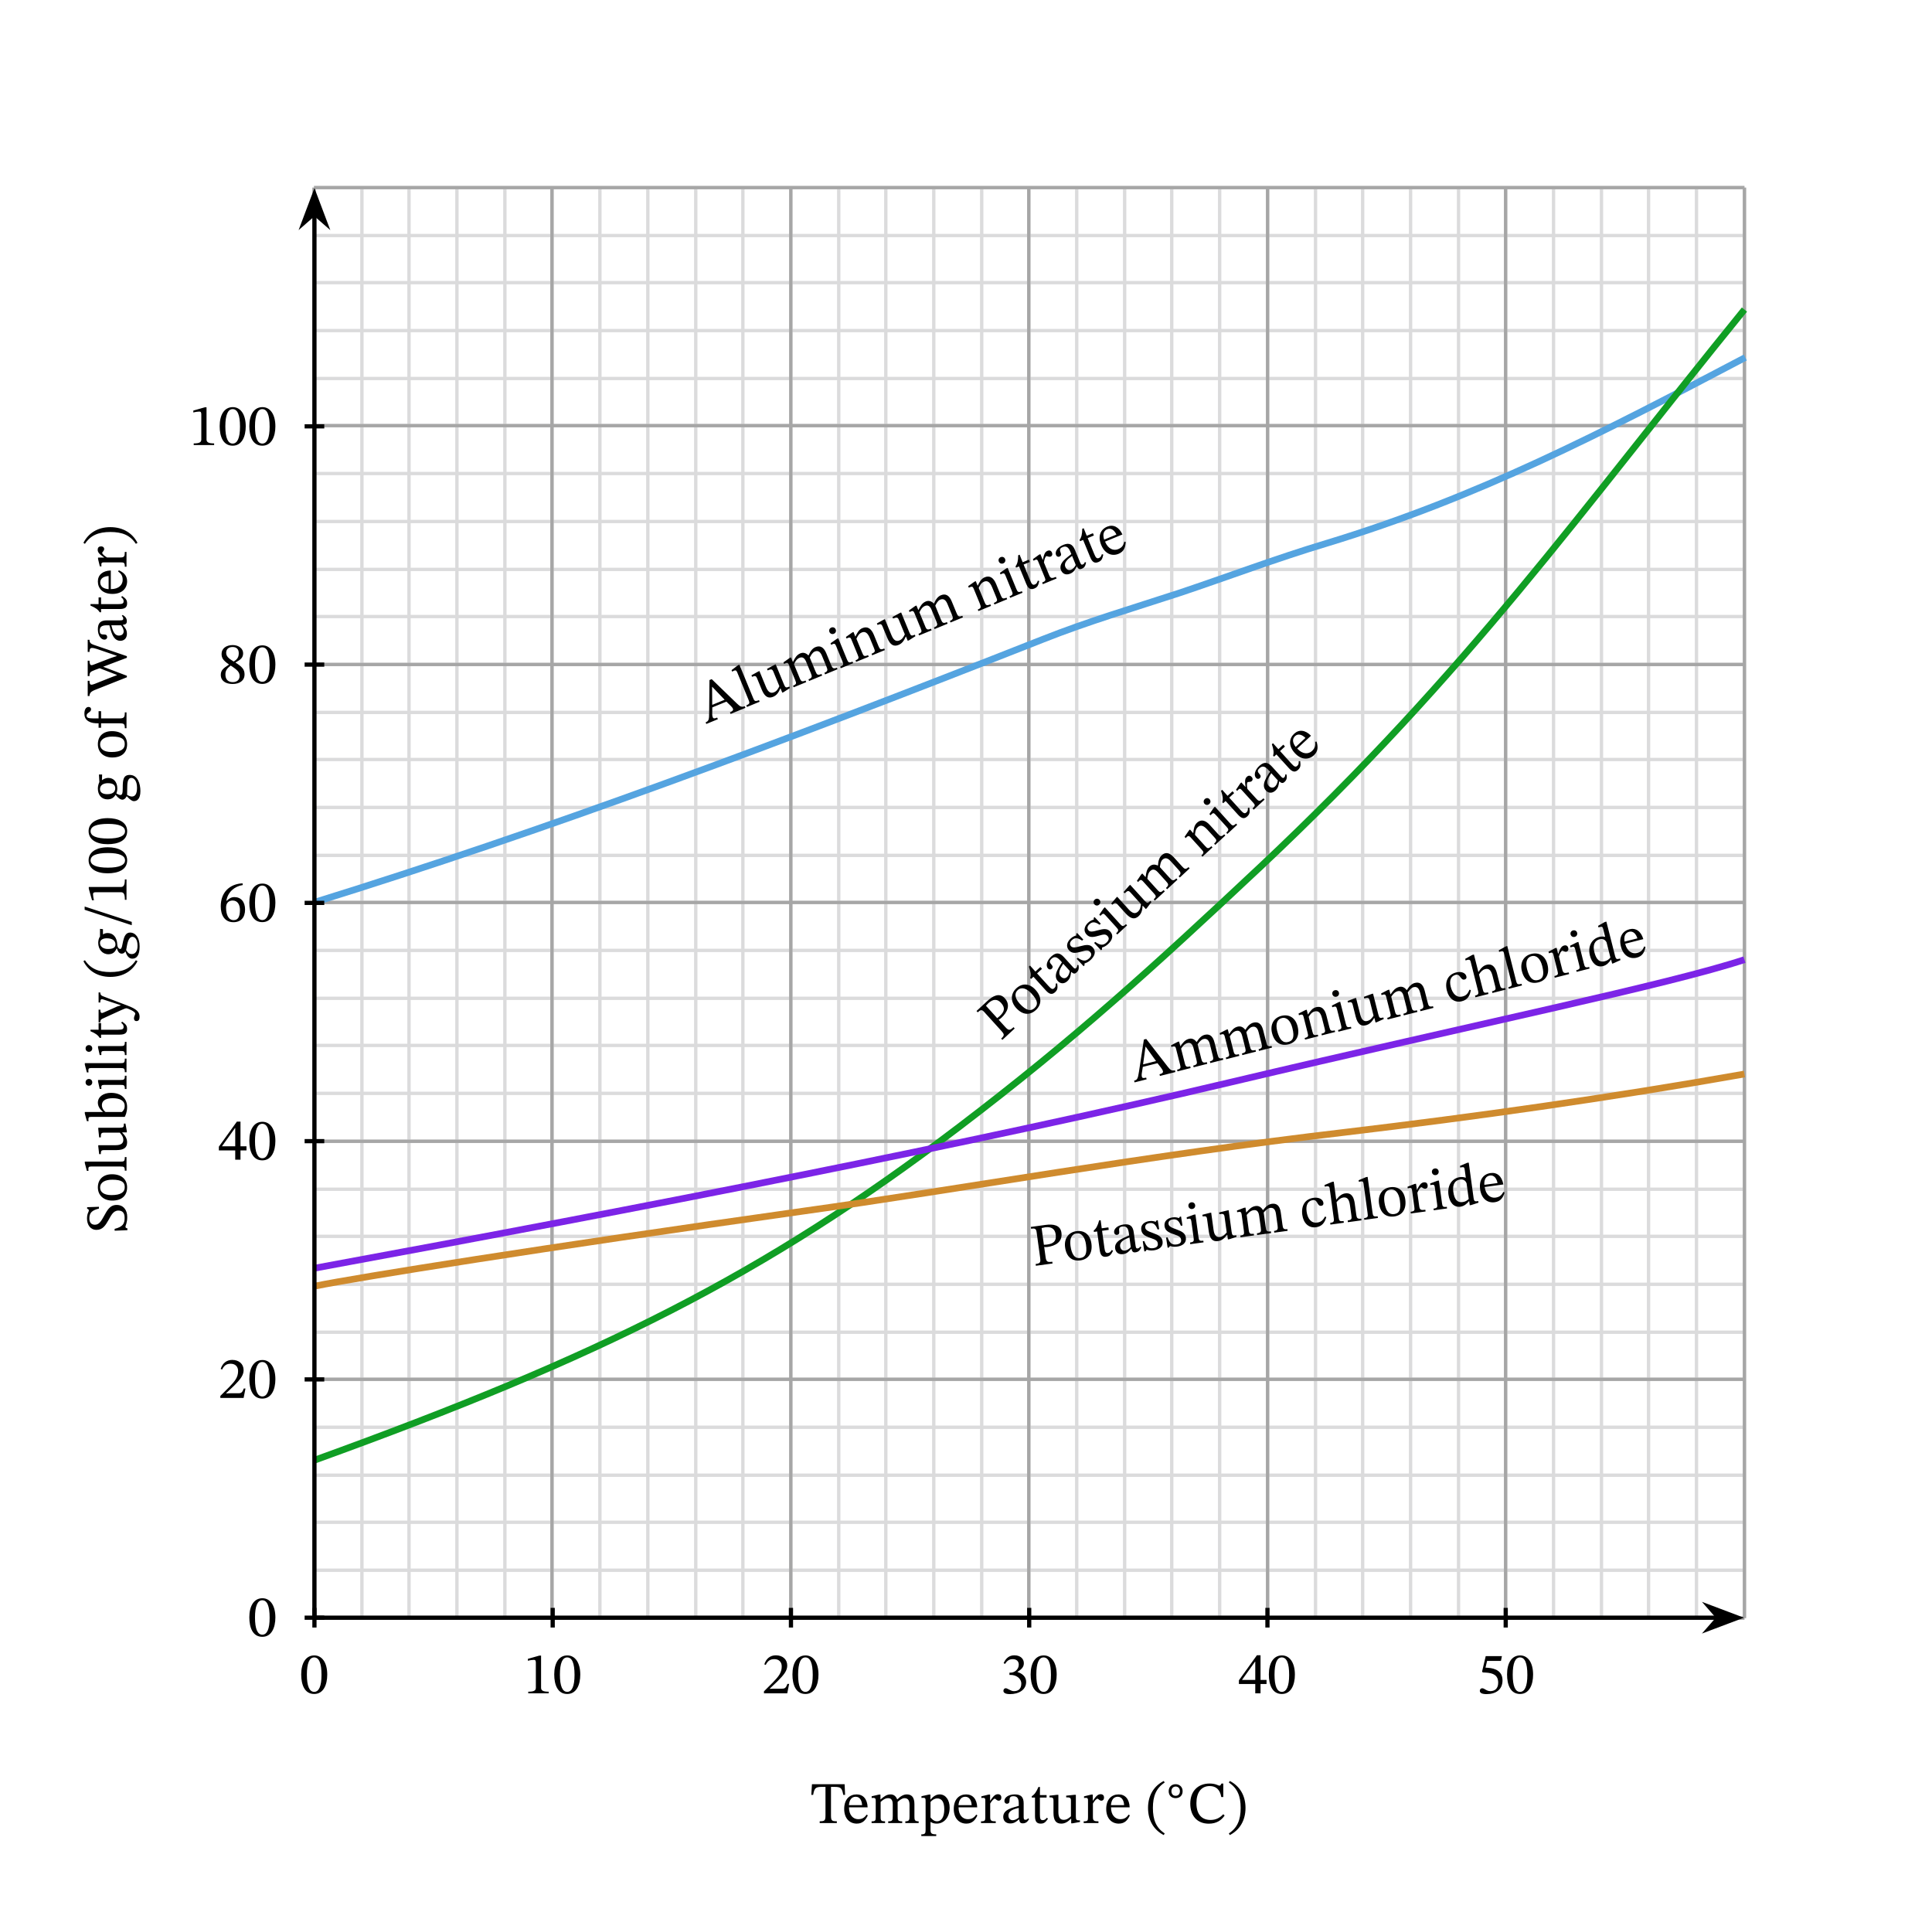 <svg xmlns="http://www.w3.org/2000/svg" width="486.64" height="483.427" class="displayed_equation" viewBox="0 0 364.98 362.57"><path fill="none" stroke="#dbdbdc" stroke-miterlimit="10" stroke-width="6.331" d="M 3295.469 569.02 L 3295.469 3271.325 M 3204.883 569.02 L 3204.883 3271.325 M 3114.336 569.02 L 3114.336 3271.325 M 3025.391 569.02 L 3025.391 3271.325 M 2934.844 569.02 L 2934.844 3271.325 M 2844.297 569.02 L 2844.297 3271.325 M 2755.352 569.02 L 2755.352 3271.325 M 2664.766 569.02 L 2664.766 3271.325 M 2574.219 569.02 L 2574.219 3271.325 M 2485.195 569.02 L 2485.195 3271.325 M 2394.648 569.02 L 2394.648 3271.325 M 2304.102 569.02 L 2304.102 3271.325 M 2213.555 569.02 L 2213.555 3271.325 M 2124.609 569.02 L 2124.609 3271.325 M 2034.062 569.02 L 2034.062 3271.325 M 1943.516 569.02 L 1943.516 3271.325 M 1854.57 569.02 L 1854.57 3271.325 M 1764.023 569.02 L 1764.023 3271.325 M 1673.438 569.02 L 1673.438 3271.325 M 1584.492 569.02 L 1584.492 3271.325 M 1493.945 569.02 L 1493.945 3271.325 M 1403.398 569.02 L 1403.398 3271.325 M 1314.375 569.02 L 1314.375 3271.325 M 1223.828 569.02 L 1223.828 3271.325 M 1133.281 569.02 L 1133.281 3271.325 M 1042.773 569.02 L 1042.773 3271.325 M 953.789 569.02 L 953.789 3271.325 M 863.203 569.02 L 863.203 3271.325 M 772.656 569.02 L 772.656 3271.325 M 683.711 569.02 L 683.711 3271.325 M 593.164 569.02 L 593.164 3271.325 M 593.164 3271.325 L 3295.469 3271.325 M 593.164 3180.778 L 3295.469 3180.778 M 593.164 3091.794 L 3295.469 3091.794 M 593.164 3001.247 L 3295.469 3001.247 M 593.164 2910.7 L 3295.469 2910.7 M 593.164 2821.677 L 3295.469 2821.677 M 593.164 2731.208 L 3295.469 2731.208 M 593.164 2640.622 L 3295.469 2640.622 M 593.164 2550.075 L 3295.469 2550.075 M 593.164 2461.052 L 3295.469 2461.052 M 593.164 2370.505 L 3295.469 2370.505 M 593.164 2279.958 L 3295.469 2279.958 M 593.164 2191.012 L 3295.469 2191.012 M 593.164 2100.466 L 3295.469 2100.466 M 593.164 2009.919 L 3295.469 2009.919 M 593.164 1920.973 L 3295.469 1920.973 M 593.164 1830.427 L 3295.469 1830.427 M 593.164 1739.88 L 3295.469 1739.88 M 593.164 1650.895 L 3295.469 1650.895 M 593.164 1560.348 L 3295.469 1560.348 M 593.164 1469.802 L 3295.469 1469.802 M 593.164 1379.255 L 3295.469 1379.255 M 593.164 1290.231 L 3295.469 1290.231 M 593.164 1199.684 L 3295.469 1199.684 M 593.164 1109.138 L 3295.469 1109.138 M 593.164 1020.192 L 3295.469 1020.192 M 593.164 929.645 L 3295.469 929.645 M 593.164 839.059 L 3295.469 839.059 M 593.164 750.114 L 3295.469 750.114 M 593.164 659.567 L 3295.469 659.567 M 593.164 569.02 L 3295.469 569.02" transform="matrix(.1 0 0 -.1 0 362.57)"/><path fill="none" stroke="#a6a6a6" stroke-miterlimit="10" stroke-width="6.331" d="M 3295.469 569.02 L 3295.469 3271.325 M 2844.297 569.02 L 2844.297 3271.325 M 2394.648 569.02 L 2394.648 3271.325 M 1943.516 569.02 L 1943.516 3271.325 M 1493.945 569.02 L 1493.945 3271.325 M 1042.773 569.02 L 1042.773 3271.325 M 593.164 569.02 L 593.164 3271.325 M 593.164 3271.325 L 3295.469 3271.325 M 593.164 2821.677 L 3295.469 2821.677 M 593.164 2370.505 L 3295.469 2370.505 M 593.164 1920.973 L 3295.469 1920.973 M 593.164 1469.802 L 3295.469 1469.802 M 593.164 1020.192 L 3295.469 1020.192 M 593.164 569.02 L 3295.469 569.02" transform="matrix(.1 0 0 -.1 0 362.57)"/><path fill="none" stroke="#55a4e0" stroke-miterlimit="10" stroke-width="12.662" d="M 593.164 1920.973 C 1028.438 2056.012 1466.914 2219.606 1970.547 2418.239 C 2054.727 2451.598 2140.469 2476.95 2227.891 2505.544 C 2318.438 2535.778 2410.547 2570.739 2505.859 2599.333 C 2793.438 2686.677 3025.391 2807.419 3297.031 2950.387" transform="matrix(.1 0 0 -.1 0 362.57)"/><path fill="none" stroke="#109e24" stroke-miterlimit="10" stroke-width="12.662" d="M 3295.469 3040.934 C 2984.062 2658.083 2777.539 2361.052 2380.391 1987.692 C 2177.031 1797.028 2030.898 1663.552 1811.641 1496.794 C 1441.484 1215.622 1134.883 1063.083 594.766 867.653" transform="matrix(.1 0 0 -.1 0 362.57)"/><path fill="none" stroke="#7c24e7" stroke-miterlimit="10" stroke-width="12.662" d="M 3295.469 1812.927 C 3150.859 1765.309 2793.438 1692.223 2323.203 1581.013 C 1833.906 1465.036 1223.828 1345.895 593.164 1229.88" transform="matrix(.1 0 0 -.1 0 362.57)"/><path fill="none" stroke="#cf8b2e" stroke-miterlimit="10" stroke-width="12.662" d="M 596.328 1196.52 C 674.18 1212.419 1022.148 1268.044 1517.773 1337.927 C 1814.844 1379.255 2162.773 1442.77 2544.023 1487.223 C 2783.945 1515.817 3034.883 1550.817 3295.469 1596.911" transform="matrix(.1 0 0 -.1 0 362.57)"/><path fill="none" stroke="#000" stroke-miterlimit="10" stroke-width="7.97" d="M 594.023 569.88 L 3244.648 569.88" transform="matrix(.1 0 0 -.1 0 362.57)"/><path d="M 328.328 305.582 L 322.859 303.52 L 324.664 305.582 L 322.859 307.645"/><path fill="none" stroke="#000" stroke-miterlimit="10" stroke-width="7.97" d="M3283.281 569.88L3228.594 590.505 3246.641 569.88 3228.594 549.255zM594.023 569.88L594.023 3220.505" transform="matrix(.1 0 0 -.1 0 362.57)"/><path d="M 59.402 36.656 L 57.34 42.125 L 59.402 40.32 L 61.465 42.125"/><path fill="none" stroke="#000" stroke-miterlimit="10" stroke-width="7.97" d="M594.023 3259.137L573.398 3204.45 594.023 3222.497 614.648 3204.45zM594.023 551.325L594.023 588.434" transform="matrix(.1 0 0 -.1 0 362.57)"/><path d="M 61.82 316.336 C 61.82 314.035 60.816 312.707 59.379 312.707 C 57.762 312.707 56.902 314.18 56.902 316.301 C 56.902 318.273 57.559 319.992 59.355 319.992 C 61.109 319.992 61.82 318.242 61.82 316.336 Z M 60.738 316.398 C 60.738 318.543 60.238 319.59 59.355 319.59 C 58.461 319.59 57.973 318.52 57.973 316.355 C 57.973 314.148 58.461 313.086 59.344 313.086 C 60.258 313.086 60.738 314.137 60.738 316.398"/><path fill="none" stroke="#000" stroke-miterlimit="10" stroke-width="7.97" d="M 1044.102 551.325 L 1044.102 588.434" transform="matrix(.1 0 0 -.1 0 362.57)"/><path d="M103.652 319.871L103.652 319.559C102.629 319.559 102.215 319.359 102.215 318.812L102.215 312.742 101.891 312.742 99.727 313.355 99.727 313.723C100.07 313.609 100.641 313.547 100.863 313.547 101.141 313.547 101.23 313.703 101.23 314.09L101.23 318.812C101.23 319.367 100.84 319.559 99.793 319.559L99.793 319.871 103.652 319.871M109.621 316.336C109.621 314.035 108.617 312.707 107.18 312.707 105.562 312.707 104.703 314.18 104.703 316.301 104.703 318.273 105.359 319.992 107.156 319.992 108.906 319.992 109.621 318.242 109.621 316.336zM108.539 316.398C108.539 318.543 108.039 319.59 107.156 319.59 106.262 319.59 105.773 318.52 105.773 316.355 105.773 314.148 106.262 313.086 107.145 313.086 108.059 313.086 108.539 314.137 108.539 316.398"/><path fill="none" stroke="#000" stroke-miterlimit="10" stroke-width="7.97" d="M 1494.219 551.325 L 1494.219 588.434" transform="matrix(.1 0 0 -.1 0 362.57)"/><path d="M149.078 318.086L148.754 318.086C148.496 318.754 148.352 318.988 147.758 318.988L146.211 318.988 145.43 319.023 145.43 318.969 146.902 317.57C148.086 316.379 148.719 315.609 148.719 314.617 148.719 313.445 147.84 312.688 146.578 312.688 145.496 312.688 144.738 313.312 144.391 314.391L144.66 314.504C145.07 313.668 145.562 313.41 146.289 313.41 147.148 313.41 147.68 313.945 147.68 314.781 147.68 315.953 147.121 316.656 146.02 317.797L144.324 319.492 144.324 319.871 148.719 319.871 149.078 318.086M154.621 316.336C154.621 314.035 153.617 312.707 152.18 312.707 150.562 312.707 149.703 314.18 149.703 316.301 149.703 318.273 150.359 319.992 152.156 319.992 153.906 319.992 154.621 318.242 154.621 316.336zM153.539 316.398C153.539 318.543 153.039 319.59 152.156 319.59 151.262 319.59 150.773 318.52 150.773 316.355 150.773 314.148 151.262 313.086 152.145 313.086 153.059 313.086 153.539 314.137 153.539 316.398"/><path fill="none" stroke="#000" stroke-miterlimit="10" stroke-width="7.97" d="M 1944.297 551.325 L 1944.297 588.434" transform="matrix(.1 0 0 -.1 0 362.57)"/><path d="M189.859 314.312C190.238 313.723 190.652 313.41 191.32 313.41 192.012 313.41 192.461 313.789 192.461 314.449 192.461 315.352 191.668 315.965 190.906 315.965L190.695 315.965 190.695 316.391 190.918 316.391C191.992 316.391 192.938 317.047 192.938 318.039 192.938 319.133 192.258 319.457 191.555 319.457 191.289 319.457 191.133 319.414 190.652 319.168 190.262 318.969 190.172 318.91 189.992 318.91 189.703 318.91 189.559 319.168 189.559 319.402 189.559 319.691 189.805 320.016 190.809 320.016 192.438 320.016 193.852 319.234 193.852 317.707 193.852 316.711 193.105 316.121 192.215 315.844L192.215 315.809C192.914 315.363 193.418 314.949 193.418 314.18 193.418 313.332 192.758 312.688 191.621 312.688 190.707 312.688 190.016 313.199 189.602 314.168L189.859 314.312M199.621 316.336C199.621 314.035 198.617 312.707 197.18 312.707 195.562 312.707 194.703 314.18 194.703 316.301 194.703 318.273 195.359 319.992 197.156 319.992 198.906 319.992 199.621 318.242 199.621 316.336zM198.539 316.398C198.539 318.543 198.039 319.59 197.156 319.59 196.262 319.59 195.773 318.52 195.773 316.355 195.773 314.148 196.262 313.086 197.145 313.086 198.059 313.086 198.539 314.137 198.539 316.398"/><path fill="none" stroke="#000" stroke-miterlimit="10" stroke-width="7.97" d="M 2394.375 551.325 L 2394.375 588.434" transform="matrix(.1 0 0 -.1 0 362.57)"/><path d="M239.266 318.109L239.266 317.336 238.129 317.336 238.129 312.676 237.449 312.676 234.047 317.406 234.047 318.109 237.137 318.109 237.137 319.871 238.129 319.871 238.129 318.109zM237.137 317.336L234.66 317.336 234.66 317.293 237.09 313.891 237.137 313.891 237.137 317.336M244.621 316.336C244.621 314.035 243.617 312.707 242.18 312.707 240.562 312.707 239.703 314.18 239.703 316.301 239.703 318.273 240.359 319.992 242.156 319.992 243.906 319.992 244.621 318.242 244.621 316.336zM243.539 316.398C243.539 318.543 243.039 319.59 242.156 319.59 241.262 319.59 240.773 318.52 240.773 316.355 240.773 314.148 241.262 313.086 242.145 313.086 243.059 313.086 243.539 314.137 243.539 316.398"/><path fill="none" stroke="#000" stroke-miterlimit="10" stroke-width="7.97" d="M 2844.492 551.325 L 2844.492 588.434" transform="matrix(.1 0 0 -.1 0 362.57)"/><path d="M283.551 313.746L283.73 312.844 280.672 312.844 279.984 315.754 280.117 315.922C280.273 315.922 280.328 315.922 280.617 315.945 282.156 316.023 283.027 316.477 283.027 317.875 283.027 319.031 282.324 319.457 281.531 319.457 280.82 319.457 280.449 318.91 280.004 318.91 279.727 318.91 279.559 319.133 279.559 319.391 279.559 319.805 279.984 320.016 280.84 320.016 282.617 320.016 283.844 319.145 283.844 317.426 283.844 315.676 282.469 315.152 281.152 315.051L280.629 315.016 280.93 313.746 283.551 313.746M289.621 316.336C289.621 314.035 288.617 312.707 287.18 312.707 285.562 312.707 284.703 314.18 284.703 316.301 284.703 318.273 285.359 319.992 287.156 319.992 288.906 319.992 289.621 318.242 289.621 316.336zM288.539 316.398C288.539 318.543 288.039 319.59 287.156 319.59 286.262 319.59 285.773 318.52 285.773 316.355 285.773 314.148 286.262 313.086 287.145 313.086 288.059 313.086 288.539 314.137 288.539 316.398"/><path fill="none" stroke="#000" stroke-miterlimit="10" stroke-width="7.97" d="M 575.469 569.88 L 612.578 569.88" transform="matrix(.1 0 0 -.1 0 362.57)"/><path d="M 52.023 305.535 C 52.023 303.234 51.016 301.906 49.578 301.906 C 47.961 301.906 47.102 303.383 47.102 305.5 C 47.102 307.477 47.758 309.195 49.555 309.195 C 51.309 309.195 52.023 307.441 52.023 305.535 Z M 50.938 305.602 C 50.938 307.742 50.438 308.789 49.555 308.789 C 48.664 308.789 48.172 307.719 48.172 305.555 C 48.172 303.348 48.664 302.289 49.543 302.289 C 50.461 302.289 50.938 303.336 50.938 305.602"/><path fill="none" stroke="#000" stroke-miterlimit="10" stroke-width="7.97" d="M 575.469 1019.997 L 612.578 1019.997" transform="matrix(.1 0 0 -.1 0 362.57)"/><path d="M46.375 262.285L46.055 262.285C45.797 262.953 45.652 263.188 45.059 263.188L43.508 263.188 42.727 263.223 42.727 263.168 44.203 261.773C45.383 260.578 46.02 259.809 46.02 258.816 46.02 257.645 45.137 256.887 43.879 256.887 42.797 256.887 42.039 257.512 41.691 258.594L41.961 258.703C42.371 257.867 42.863 257.609 43.586 257.609 44.445 257.609 44.98 258.148 44.98 258.98 44.98 260.152 44.422 260.855 43.32 261.996L41.625 263.691 41.625 264.07 46.02 264.07 46.375 262.285M52.023 260.535C52.023 258.234 51.016 256.906 49.578 256.906 47.961 256.906 47.102 258.383 47.102 260.5 47.102 262.477 47.758 264.195 49.555 264.195 51.309 264.195 52.023 262.441 52.023 260.535zM50.938 260.602C50.938 262.742 50.438 263.789 49.555 263.789 48.664 263.789 48.172 262.719 48.172 260.555 48.172 258.348 48.664 257.285 49.543 257.285 50.461 257.285 50.938 258.336 50.938 260.602"/><path fill="none" stroke="#000" stroke-miterlimit="10" stroke-width="7.97" d="M 575.469 1470.075 L 612.578 1470.075" transform="matrix(.1 0 0 -.1 0 362.57)"/><path d="M46.566 217.309L46.566 216.535 45.43 216.535 45.43 211.875 44.75 211.875 41.344 216.605 41.344 217.309 44.438 217.309 44.438 219.07 45.43 219.07 45.43 217.309zM44.438 216.535L41.961 216.535 41.961 216.492 44.391 213.09 44.438 213.09 44.438 216.535M52.023 215.535C52.023 213.234 51.016 211.906 49.578 211.906 47.961 211.906 47.102 213.383 47.102 215.5 47.102 217.477 47.758 219.191 49.555 219.191 51.309 219.191 52.023 217.441 52.023 215.535zM50.938 215.602C50.938 217.742 50.438 218.789 49.555 218.789 48.664 218.789 48.172 217.719 48.172 215.555 48.172 213.348 48.664 212.285 49.543 212.285 50.461 212.285 50.938 213.336 50.938 215.602"/><path fill="none" stroke="#000" stroke-miterlimit="10" stroke-width="7.97" d="M 575.469 1920.153 L 612.578 1920.153" transform="matrix(.1 0 0 -.1 0 362.57)"/><path d="M45.828 166.863C43.43 166.965 41.703 168.516 41.703 171.203 41.703 172.844 42.426 174.203 44.09 174.203 45.496 174.203 46.297 173.324 46.297 171.805 46.297 170.344 45.508 169.461 44.289 169.461 43.711 169.461 43.297 169.707 42.84 170.152L42.762 170.145C43.039 168.516 44.289 167.422 45.852 167.188zM45.328 171.895C45.328 173.312 44.883 173.812 44.133 173.812 43.164 173.812 42.707 172.82 42.707 171.438 42.707 170.469 43.309 170.109 43.957 170.109 44.883 170.109 45.328 170.891 45.328 171.895M52.023 170.535C52.023 168.234 51.016 166.906 49.578 166.906 47.961 166.906 47.102 168.383 47.102 170.5 47.102 172.477 47.758 174.191 49.555 174.191 51.309 174.191 52.023 172.441 52.023 170.535zM50.938 170.602C50.938 172.742 50.438 173.789 49.555 173.789 48.664 173.789 48.172 172.719 48.172 170.555 48.172 168.348 48.664 167.285 49.543 167.285 50.461 167.285 50.938 168.336 50.938 170.602"/><path fill="none" stroke="#000" stroke-miterlimit="10" stroke-width="7.97" d="M 575.469 2370.27 L 612.578 2370.27" transform="matrix(.1 0 0 -.1 0 362.57)"/><path d="M46.199 127.398C46.199 126.504 45.797 125.969 44.492 125.176L44.492 125.145C45.527 124.574 45.93 124.207 45.93 123.391 45.93 122.512 45.082 121.852 43.977 121.852 42.75 121.852 41.859 122.488 41.859 123.504 41.859 124.262 42.102 124.719 43.242 125.512L43.242 125.547C42.203 126.234 41.711 126.594 41.711 127.484 41.711 128.621 42.648 129.203 43.945 129.203 45.273 129.203 46.199 128.566 46.199 127.398zM45.105 123.367C45.105 124.082 44.883 124.52 44.145 124.965 43.152 124.363 42.727 123.961 42.727 123.305 42.727 122.621 43.195 122.219 43.957 122.219 44.672 122.219 45.105 122.633 45.105 123.367zM43.578 125.723C44.926 126.594 45.262 127.008 45.262 127.719 45.262 128.48 44.68 128.855 43.988 128.855 43.141 128.855 42.582 128.402 42.582 127.398 42.582 126.625 42.941 126.234 43.578 125.723M52.023 125.535C52.023 123.234 51.016 121.906 49.578 121.906 47.961 121.906 47.102 123.383 47.102 125.5 47.102 127.477 47.758 129.191 49.555 129.191 51.309 129.191 52.023 127.441 52.023 125.535zM50.938 125.602C50.938 127.742 50.438 128.789 49.555 128.789 48.664 128.789 48.172 127.719 48.172 125.555 48.172 123.348 48.664 122.285 49.543 122.285 50.461 122.285 50.938 123.336 50.938 125.602"/><path fill="none" stroke="#000" stroke-miterlimit="10" stroke-width="7.97" d="M 575.469 2820.348 L 612.578 2820.348" transform="matrix(.1 0 0 -.1 0 362.57)"/><path d="M40.453 84.07L40.453 83.758C39.426 83.758 39.016 83.559 39.016 83.012L39.016 76.941 38.691 76.941 36.523 77.555 36.523 77.922C36.871 77.812 37.441 77.746 37.664 77.746 37.941 77.746 38.031 77.902 38.031 78.289L38.031 83.012C38.031 83.566 37.641 83.758 36.594 83.758L36.594 84.07 40.453 84.07M46.422 80.535C46.422 78.234 45.418 76.906 43.977 76.906 42.359 76.906 41.5 78.383 41.5 80.5 41.5 82.477 42.16 84.191 43.957 84.191 45.707 84.191 46.422 82.441 46.422 80.535zM45.34 80.602C45.34 82.742 44.836 83.789 43.957 83.789 43.062 83.789 42.57 82.719 42.57 80.555 42.57 78.348 43.062 77.285 43.945 77.285 44.859 77.285 45.34 78.336 45.34 80.602M52.023 80.535C52.023 78.234 51.016 76.906 49.578 76.906 47.961 76.906 47.102 78.383 47.102 80.5 47.102 82.477 47.758 84.191 49.555 84.191 51.309 84.191 52.023 82.441 52.023 80.535zM50.938 80.602C50.938 82.742 50.438 83.789 49.555 83.789 48.664 83.789 48.172 82.719 48.172 80.555 48.172 78.348 48.664 77.285 49.543 77.285 50.461 77.285 50.938 78.336 50.938 80.602M159.648 339.047L159.559 337.039 153.391 337.039 153.266 339.047 153.613 339.047C153.848 337.832 154.004 337.543 155.23 337.543L155.945 337.543 155.945 342.91C155.945 343.922 155.789 344.035 154.852 344.035L154.852 344.371 158.09 344.371 158.09 344.035C157.129 344.035 156.984 343.922 156.984 342.91L156.984 337.543 157.688 337.543C158.922 337.543 159.059 337.832 159.305 339.047L159.648 339.047M163.73 342.773C163.371 343.242 163.027 343.645 162.121 343.645 161.23 343.645 160.383 342.941 160.383 341.402L163.906 341.402C163.852 339.84 163.051 338.961 161.832 338.961 160.527 338.961 159.48 339.852 159.48 341.715 159.48 343.512 160.516 344.48 161.855 344.48 163.004 344.48 163.539 343.781 163.941 342.93zM160.371 340.992C160.461 339.953 160.906 339.406 161.664 339.406 162.457 339.406 162.828 340.164 162.859 340.992L160.371 340.992M166.363 340.387C166.688 340.086 167.18 339.672 167.758 339.672 168.273 339.672 168.652 339.918 168.652 340.867L168.652 343.078C168.652 343.859 168.586 344.047 167.793 344.047L167.793 344.371 170.438 344.371 170.438 344.047C169.633 344.047 169.578 343.844 169.578 343.078L169.578 340.367C169.945 340.055 170.402 339.672 170.859 339.672 171.383 339.672 171.82 339.918 171.82 340.934L171.82 343.078C171.82 343.758 171.785 344.047 171.027 344.047L171.027 344.371 173.547 344.371 173.547 344.047C172.777 344.047 172.746 343.781 172.746 343.078L172.746 340.801C172.746 339.449 172.176 338.961 171.305 338.961 170.715 338.961 170.145 339.281 169.531 339.887L169.488 339.887C169.266 339.352 168.887 338.961 168.25 338.961 167.492 338.961 166.977 339.371 166.375 339.898L166.328 339.898 166.328 338.992 166.062 338.992 164.668 339.316 164.668 339.641C164.668 339.641 164.801 339.617 164.969 339.617 165.281 339.617 165.438 339.719 165.438 340.121L165.438 343.242C165.438 343.914 165.359 344.047 164.656 344.047L164.656 344.371 167.199 344.371 167.199 344.047C166.508 344.047 166.363 343.914 166.363 343.289L166.363 340.387M175.766 338.992L175.484 338.992 174.078 339.305 174.078 339.629C174.078 339.629 174.289 339.605 174.438 339.605 174.805 339.605 174.859 339.75 174.859 340.176L174.859 345.699C174.859 346.324 174.746 346.512 174.047 346.512L174.047 346.824 176.867 346.824 176.867 346.5C175.996 346.5 175.785 346.355 175.785 345.633L175.785 344.168 175.828 344.168C176.156 344.391 176.531 344.48 176.957 344.48 178.297 344.48 179.398 343.355 179.398 341.457 179.398 339.996 178.633 338.961 177.527 338.961 176.867 338.961 176.332 339.305 175.797 339.93L175.766 339.93zM175.785 340.398C175.996 340.121 176.477 339.719 177.07 339.719 177.895 339.719 178.387 340.367 178.387 341.77 178.387 343.32 177.793 344.047 177.012 344.047 176.387 344.047 175.996 343.547 175.785 343.312L175.785 340.398M184.43 342.773C184.074 343.242 183.727 343.645 182.824 343.645 181.93 343.645 181.082 342.941 181.082 341.402L184.609 341.402C184.555 339.84 183.75 338.961 182.531 338.961 181.227 338.961 180.18 339.852 180.18 341.715 180.18 343.512 181.219 344.48 182.555 344.48 183.703 344.48 184.242 343.781 184.641 342.93zM181.07 340.992C181.16 339.953 181.609 339.406 182.367 339.406 183.156 339.406 183.527 340.164 183.559 340.992L181.07 340.992M187.043 338.992L186.773 338.992 185.391 339.328 185.391 339.641C185.391 339.641 185.512 339.617 185.734 339.617 186.137 339.617 186.137 339.82 186.137 340.219L186.137 343.289C186.137 343.914 186.059 344.047 185.324 344.047L185.324 344.371 188.113 344.371 188.113 344.047C187.277 344.047 187.062 343.938 187.062 343.234L187.062 340.688C187.332 340.242 187.688 339.773 187.945 339.773 188.078 339.773 188.301 340.152 188.672 340.152 188.914 340.152 189.16 339.977 189.16 339.551 189.16 339.172 188.949 338.926 188.516 338.926 187.977 338.926 187.645 339.316 187.074 340.141L187.043 340.141 187.043 338.992M192.535 343.68C192.602 344.168 192.715 344.426 193.207 344.426 193.773 344.426 194.043 344.191 194.41 343.656L194.242 343.477C194.09 343.645 193.93 343.758 193.719 343.758 193.484 343.758 193.383 343.668 193.383 343.211L193.383 340.68C193.383 339.516 192.926 338.961 191.711 338.961 190.496 338.961 189.746 339.562 189.746 340.188 189.746 340.555 189.992 340.723 190.215 340.723 190.527 340.723 190.707 340.555 190.707 340.211 190.707 339.539 190.82 339.305 191.453 339.305 192.121 339.305 192.457 339.672 192.457 340.645L192.457 341.133C191.496 341.438 189.523 341.727 189.523 343.199 189.523 343.914 189.992 344.449 190.852 344.449 191.566 344.449 191.969 344.137 192.492 343.68zM192.457 343.344C192.078 343.656 191.676 343.836 191.309 343.836 190.828 343.836 190.508 343.488 190.508 342.93 190.508 342.062 191.441 341.758 192.457 341.504L192.457 343.344M197.77 343.367C197.492 343.68 197.344 343.824 196.988 343.824 196.555 343.824 196.453 343.555 196.453 342.766L196.453 339.562 197.715 339.562 197.715 339.094 196.453 339.094 196.465 337.566 196.172 337.566C195.773 338.512 195.438 338.98 194.914 339.305L194.914 339.562 195.527 339.562 195.527 343.078C195.527 344.078 195.852 344.48 196.598 344.48 197.312 344.48 197.547 344.148 197.98 343.547L197.77 343.367M204.023 343.867L203.914 343.867C203.379 343.867 203.242 343.789 203.242 343.133L203.242 339.039 202.977 339.039 201.414 339.203 201.414 339.516C202.129 339.516 202.316 339.574 202.316 340.164L202.316 343.098C201.871 343.488 201.516 343.766 200.945 343.766 200.367 343.766 199.941 343.434 199.941 342.297L199.941 339.039 199.695 339.039 198.258 339.203 198.258 339.516C198.859 339.527 199.016 339.574 199.016 340.176L199.016 342.441C199.016 343.957 199.551 344.48 200.477 344.48 201.191 344.48 201.715 344.148 202.305 343.566L202.363 343.566 202.363 344.426 202.609 344.426 204.023 344.168 204.023 343.867M206.441 338.992L206.172 338.992 204.789 339.328 204.789 339.641C204.789 339.641 204.914 339.617 205.137 339.617 205.539 339.617 205.539 339.82 205.539 340.219L205.539 343.289C205.539 343.914 205.461 344.047 204.723 344.047L204.723 344.371 207.512 344.371 207.512 344.047C206.676 344.047 206.465 343.938 206.465 343.234L206.465 340.688C206.73 340.242 207.09 339.773 207.344 339.773 207.48 339.773 207.703 340.152 208.07 340.152 208.316 340.152 208.562 339.977 208.562 339.551 208.562 339.172 208.352 338.926 207.914 338.926 207.379 338.926 207.043 339.316 206.477 340.141L206.441 340.141 206.441 338.992M213.23 342.773C212.871 343.242 212.527 343.645 211.621 343.645 210.73 343.645 209.883 342.941 209.883 341.402L213.406 341.402C213.352 339.84 212.551 338.961 211.332 338.961 210.027 338.961 208.98 339.852 208.98 341.715 208.98 343.512 210.016 344.48 211.355 344.48 212.504 344.48 213.039 343.781 213.441 342.93zM209.871 340.992C209.961 339.953 210.406 339.406 211.164 339.406 211.957 339.406 212.328 340.164 212.359 340.992L209.871 340.992M216.879 341.516C216.879 343.969 218.051 345.719 219.848 346.645L220.027 346.332C218.398 345.262 217.797 343.758 217.797 341.516 217.797 339.293 218.398 337.797 220.027 336.715L219.848 336.426C218.051 337.34 216.879 339.082 216.879 341.516M223.414 338.359C223.414 337.531 222.809 337.035 222.09 337.035 221.344 337.035 220.781 337.539 220.781 338.359 220.781 339.172 221.32 339.668 222.09 339.668 222.863 339.668 223.414 339.172 223.414 338.359zM222.902 338.359C222.902 338.922 222.551 339.227 222.09 339.227 221.641 339.227 221.297 338.914 221.297 338.359 221.297 337.797 221.656 337.477 222.09 337.477 222.551 337.477 222.902 337.789 222.902 338.359M231.082 342.707C230.457 343.391 229.711 343.789 228.684 343.789 227.109 343.789 226.02 342.832 226.02 340.602 226.02 338.613 226.922 337.387 228.527 337.387 229.68 337.387 230.469 338 230.715 339.461L231.094 339.461 231.094 336.906 230.758 336.906C230.625 337.129 230.559 337.309 230.379 337.309 230.102 337.309 229.688 336.906 228.516 336.906 226.375 336.906 224.859 338.281 224.859 340.711 224.859 342.887 226.062 344.492 228.359 344.492 229.82 344.492 230.746 343.844 231.352 342.941L231.082 342.707M235.293 341.516C235.293 339.082 234.121 337.34 232.324 336.426L232.145 336.715C233.773 337.797 234.379 339.293 234.379 341.516 234.379 343.758 233.773 345.262 232.145 346.332L232.324 346.645C234.121 345.719 235.293 343.969 235.293 341.516M18.691 227.961L16.461 228.039 16.461 228.328C16.695 228.387 16.781 228.496 16.781 228.676 16.781 228.941 16.438 229.188 16.438 230.203 16.445 231.363 17.07 232.324 18.242 232.324 19.414 232.324 19.949 231.422 20.465 230.527 20.988 229.613 21.379 228.676 22.359 228.676 23.207 228.676 23.543 229.199 23.543 230.035 23.555 231.176 23.195 231.742 21.656 232.133L21.656 232.48 24.066 232.379 24.066 232.031C23.844 232.023 23.699 231.891 23.699 231.73 23.699 231.477 24.035 231.039 24.035 229.879 24.035 228.586 23.332 227.613 22.039 227.613 20.711 227.613 20.207 228.719 19.648 229.711 19.172 230.551 18.77 231.352 17.93 231.352 17.238 231.352 16.883 230.918 16.883 230.16 16.871 229.031 17.461 228.609 18.691 228.297L18.691 227.961M18.488 224.293C18.488 225.797 19.582 226.789 21.199 226.789 23.008 226.789 24.012 225.852 24.012 224.293 24.012 222.844 23.031 221.816 21.156 221.816 19.504 221.816 18.488 222.766 18.488 224.293zM18.914 224.336C18.914 223.344 19.84 222.844 21.211 222.844 23.031 222.844 23.566 223.332 23.566 224.246 23.578 225.207 22.828 225.754 21.055 225.754 19.625 225.754 18.914 225.184 18.914 224.336M23.578 218.57C23.578 219.371 23.422 219.43 22.773 219.43L16.023 219.43 16.023 219.707 16.414 221.18 16.715 221.18C16.715 221.18 16.695 221.012 16.695 220.824 16.695 220.543 16.715 220.355 17.172 220.355L22.773 220.355C23.398 220.355 23.578 220.398 23.578 221.137L23.898 221.137 23.898 218.57 23.578 218.57M23.398 212.246L23.398 212.355C23.398 212.891 23.32 213.027 22.66 213.027L18.566 213.027 18.566 213.297 18.734 214.855 19.047 214.855C19.047 214.141 19.102 213.953 19.695 213.953L22.629 213.953C23.02 214.398 23.297 214.758 23.297 215.324 23.297 215.902 22.961 216.328 21.824 216.328L18.566 216.328 18.566 216.574 18.734 218.016 19.047 218.016C19.059 217.41 19.102 217.254 19.703 217.254L21.969 217.254C23.488 217.254 24.012 216.719 24.012 215.793 24.012 215.078 23.676 214.555 23.098 213.965L23.098 213.906 23.957 213.906 23.957 213.66 23.699 212.246 23.398 212.246M16.023 210.051L16.023 210.344 16.414 211.781 16.727 211.781C16.727 211.781 16.703 211.648 16.703 211.469 16.703 211.047 16.793 210.977 17.297 210.977L23.566 210.977C23.711 210.711 24.012 210.062 24.012 209.113 24.012 207.562 22.961 206.438 20.965 206.438 19.516 206.438 18.488 207.195 18.488 208.301 18.488 209.047 18.969 209.629 19.438 210.02L19.438 210.051zM19.93 210.051C19.66 209.852 19.25 209.359 19.25 208.789 19.25 207.73 20.25 207.453 21.324 207.453 22.562 207.453 23.555 207.855 23.555 208.914 23.555 209.504 23.285 209.84 23.031 210.051L19.93 210.051M16.168 204.453C16.168 204.844 16.461 205.09 16.793 205.09 17.141 205.09 17.43 204.832 17.43 204.453 17.43 204.062 17.141 203.816 16.793 203.816 16.461 203.816 16.168 204.062 16.168 204.453zM23.586 203.203C23.586 203.949 23.422 204.008 22.773 204.008L18.523 204.008 18.523 204.297 18.836 205.699 19.156 205.699C19.156 205.699 19.137 205.578 19.137 205.422 19.137 205.102 19.18 204.934 19.66 204.934L22.773 204.934C23.41 204.934 23.586 204.965 23.586 205.715L23.898 205.715 23.898 203.203 23.586 203.203M23.578 199.969C23.578 200.773 23.422 200.828 22.773 200.828L16.023 200.828 16.023 201.105 16.414 202.578 16.715 202.578C16.715 202.578 16.695 202.41 16.695 202.223 16.695 201.941 16.715 201.754 17.172 201.754L22.773 201.754C23.398 201.754 23.578 201.801 23.578 202.535L23.898 202.535 23.898 199.969 23.578 199.969M16.168 198.055C16.168 198.441 16.461 198.688 16.793 198.688 17.141 198.688 17.43 198.43 17.43 198.055 17.43 197.66 17.141 197.418 16.793 197.418 16.461 197.418 16.168 197.66 16.168 198.055zM23.586 196.805C23.586 197.551 23.422 197.605 22.773 197.605L18.523 197.605 18.523 197.898 18.836 199.301 19.156 199.301C19.156 199.301 19.137 199.18 19.137 199.023 19.137 198.699 19.18 198.531 19.66 198.531L22.773 198.531C23.41 198.531 23.586 198.566 23.586 199.312L23.898 199.312 23.898 196.805 23.586 196.805M22.895 193.199C23.207 193.48 23.352 193.625 23.352 193.98 23.352 194.418 23.086 194.516 22.293 194.516L19.094 194.516 19.094 193.258 18.625 193.258 18.625 194.516 17.094 194.508 17.094 194.797C18.043 195.199 18.512 195.531 18.836 196.059L19.094 196.059 19.094 195.441 22.605 195.441C23.609 195.441 24.012 195.121 24.012 194.371 24.012 193.66 23.676 193.426 23.074 192.988L22.895 193.199M18.625 187.469L18.625 189.367 18.945 189.367C18.945 188.996 19.004 188.742 19.227 188.742 19.312 188.742 19.414 188.773 19.504 188.797L22.773 189.867 22.773 189.945 22.195 190.102 19.738 191.195C19.582 191.266 19.391 191.352 19.258 191.352 19.059 191.352 18.957 191.219 18.957 190.719L18.625 190.719 18.625 193.105 18.945 193.105C18.945 192.703 19.094 192.547 19.348 192.434L22.93 190.797C23.23 190.66 23.699 190.461 23.844 190.461 24.168 190.461 25.551 191.094 25.551 191.453 25.551 191.73 25.305 191.965 25.305 192.355 25.305 192.656 25.449 192.883 25.785 192.883 26.211 192.883 26.367 192.559 26.367 192.055 26.367 191.152 25.785 190.605 24.145 189.98L19.57 188.238C19.137 188.086 18.945 187.918 18.945 187.469L18.625 187.469M20.844 184.535C23.297 184.535 25.047 183.363 25.977 181.566L25.664 181.391C24.594 183.02 23.086 183.621 20.844 183.621 18.625 183.621 17.129 183.02 16.047 181.391L15.758 181.566C16.672 183.363 18.41 184.535 20.844 184.535M18.891 175.461L18.891 176.91C18.711 177.152 18.555 177.602 18.555 178.102 18.555 179.34 19.359 180.258 20.477 180.258 21.391 180.258 21.781 179.742 22.023 179.172L22.094 179.172C22.25 179.633 22.438 180.145 23.02 180.145 23.332 180.145 23.543 179.941 23.664 179.742L23.711 179.742C23.91 180.422 24.312 181.094 24.984 181.094 25.82 181.094 26.375 180.469 26.375 178.773 26.375 177.098 25.574 176.16 24.57 176.16 22.953 176.16 23.352 179.262 22.719 179.262 22.438 179.262 22.18 178.938 22.16 178.449 22.102 176.965 21.301 176.25 20.34 176.25 19.996 176.25 19.715 176.352 19.484 176.484L19.449 176.484 19.449 175.523zM20.172 177.242C21.109 177.242 21.812 177.613 21.812 178.402 21.812 179.039 21.289 179.262 20.387 179.262 19.469 179.262 18.891 178.793 18.891 178.125 18.891 177.535 19.461 177.242 20.172 177.242zM25.027 176.965C25.562 176.965 25.984 177.555 25.984 178.672 25.984 179.742 25.508 180.223 24.906 180.223 24.258 180.223 24.078 179.844 23.832 179.477 24 178.625 24.145 176.965 25.027 176.965M15.992 171.242L15.992 171.855 24.891 174.77 24.891 174.145 15.992 171.242M23.898 166.117L23.586 166.117C23.586 167.145 23.387 167.555 22.84 167.555L16.773 167.555 16.773 167.879 17.383 170.047 17.754 170.047C17.641 169.699 17.574 169.129 17.574 168.906 17.574 168.629 17.73 168.539 18.121 168.539L22.84 168.539C23.398 168.539 23.586 168.93 23.586 169.977L23.898 169.977 23.898 166.117M20.363 160.047C18.066 160.047 16.738 161.055 16.738 162.492 16.738 164.109 18.211 164.969 20.328 164.969 22.305 164.969 24.023 164.312 24.023 162.516 24.023 160.762 22.273 160.047 20.363 160.047zM20.43 161.133C22.57 161.133 23.621 161.633 23.621 162.516 23.621 163.406 22.551 163.898 20.387 163.898 18.176 163.898 17.117 163.406 17.117 162.527 17.117 161.609 18.164 161.133 20.43 161.133M20.363 154.547C18.066 154.547 16.738 155.555 16.738 156.992 16.738 158.609 18.211 159.469 20.328 159.469 22.305 159.469 24.023 158.812 24.023 157.016 24.023 155.262 22.273 154.547 20.363 154.547zM20.43 155.633C22.57 155.633 23.621 156.133 23.621 157.016 23.621 157.906 22.551 158.398 20.387 158.398 18.176 158.398 17.117 157.906 17.117 157.027 17.117 156.109 18.164 155.633 20.43 155.633M21.848 150.141C22.25 150.668 22.719 151.059 23.117 151.059 23.43 151.059 23.734 150.812 23.922 150.434L23.969 150.434C24.547 151.035 24.926 151.336 25.297 151.336 25.906 151.336 26.523 150.902 26.523 149.438 26.523 148.035 26.008 146.383 24.516 146.383 23.23 146.383 23.188 147.453 23.188 148.859 23.188 149.887 23.074 150.176 22.738 150.176 22.551 150.176 22.148 149.996 21.992 149.887 22.094 149.594 22.16 149.281 22.16 148.926 22.16 147.754 21.5 146.949 20.465 146.949 19.906 146.949 19.539 147.195 19.312 147.352L19.258 147.352 19.293 146.305 18.691 146.305 18.77 147.742C18.77 147.742 18.488 148.246 18.488 148.98 18.488 150.164 19.191 151 20.309 151 21.031 151 21.512 150.68 21.824 150.141zM18.891 149.059C18.891 148.348 19.492 147.941 20.398 147.941 21.457 147.941 21.77 148.355 21.77 148.914 21.77 149.641 21.223 150.02 20.262 150.02 19.328 150.02 18.891 149.641 18.891 149.059zM24.012 150.152C24.012 149.996 24.023 149.785 24.035 148.891 24.047 148.145 24.023 146.949 24.828 146.949 25.305 146.949 25.887 147.477 25.887 148.793 25.887 149.93 25.562 150.465 24.914 150.465 24.68 150.465 24.426 150.387 24.012 150.152M18.488 140.594C18.488 142.098 19.582 143.09 21.199 143.09 23.008 143.09 24.012 142.152 24.012 140.594 24.012 139.141 23.031 138.113 21.156 138.113 19.504 138.113 18.488 139.062 18.488 140.594zM18.914 140.637C18.914 139.645 19.84 139.141 21.211 139.141 23.031 139.141 23.566 139.633 23.566 140.547 23.578 141.508 22.828 142.055 21.055 142.055 19.625 142.055 18.914 141.484 18.914 140.637M18.625 137.48L19.094 137.48 19.094 136.633 22.57 136.633C23.441 136.633 23.578 136.754 23.578 137.566L23.898 137.566 23.898 134.566 23.578 134.566C23.578 135.492 23.441 135.707 22.57 135.707L19.094 135.707 19.094 134.344 18.625 134.344 18.625 135.707 17.629 135.707C16.695 135.707 16.359 135.586 16.359 135.172 16.359 134.613 17.207 134.559 17.207 134 17.207 133.742 17.051 133.543 16.727 133.543 16.227 133.543 15.945 134.066 15.945 134.793 15.945 135.57 16.246 135.973 16.758 136.273 17.273 136.566 17.773 136.633 18.625 136.633L18.625 137.48M16.57 120.852L16.57 123.148 16.906 123.148C16.906 122.633 17.039 122.398 17.375 122.398 17.652 122.398 17.988 122.488 18.344 122.602L22.047 123.871 22.047 123.93 20.945 124.297 17.93 125.457C17.73 125.535 17.461 125.648 17.285 125.648 17.039 125.648 16.906 125.355 16.906 124.801L16.57 124.801 16.57 127.711 16.906 127.711C16.906 127.074 16.992 126.898 17.965 126.539L18.824 126.227 22.082 127.488 22.082 127.543 21.145 127.891 17.887 129.184C17.598 129.297 17.406 129.34 17.273 129.34 17.039 129.34 16.906 129.172 16.906 128.602L16.57 128.602 16.57 131.48 16.906 131.48C16.926 130.902 17.184 130.602 18.121 130.254L23.969 127.934 23.969 127.652 19.539 125.969 19.539 125.926 23.969 124.254 23.969 123.949 17.676 121.797C17.105 121.598 16.914 121.375 16.906 120.852L16.57 120.852M23.207 118.035C23.699 117.969 23.957 117.855 23.957 117.363 23.957 116.797 23.723 116.527 23.188 116.16L23.008 116.324C23.176 116.48 23.285 116.641 23.285 116.852 23.285 117.086 23.195 117.188 22.738 117.188L20.207 117.188C19.047 117.188 18.488 117.645 18.488 118.859 18.488 120.074 19.094 120.824 19.715 120.824 20.086 120.824 20.25 120.578 20.25 120.355 20.25 120.043 20.086 119.863 19.738 119.863 19.07 119.863 18.836 119.75 18.836 119.113 18.836 118.445 19.203 118.113 20.172 118.113L20.664 118.113C20.965 119.07 21.258 121.047 22.727 121.047 23.441 121.047 23.977 120.578 23.977 119.719 23.977 119.004 23.664 118.602 23.207 118.078zM22.875 118.113C23.188 118.492 23.363 118.895 23.363 119.262 23.363 119.738 23.02 120.062 22.461 120.062 21.59 120.062 21.289 119.129 21.031 118.113L22.875 118.113M22.895 112.801C23.207 113.078 23.352 113.227 23.352 113.582 23.352 114.016 23.086 114.117 22.293 114.117L19.094 114.117 19.094 112.855 18.625 112.855 18.625 114.117 17.094 114.105 17.094 114.398C18.043 114.797 18.512 115.133 18.836 115.656L19.094 115.656 19.094 115.043 22.605 115.043C23.609 115.043 24.012 114.719 24.012 113.973 24.012 113.258 23.676 113.023 23.074 112.59L22.895 112.801M22.305 107.941C22.773 108.297 23.176 108.645 23.176 109.547 23.176 110.438 22.473 111.285 20.934 111.285L20.934 107.762C19.371 107.816 18.488 108.621 18.488 109.836 18.488 111.141 19.383 112.191 21.246 112.191 23.039 112.191 24.012 111.152 24.012 109.812 24.012 108.664 23.309 108.129 22.461 107.727zM20.52 111.297C19.484 111.211 18.938 110.762 18.938 110.004 18.938 109.211 19.695 108.844 20.52 108.812L20.52 111.297M18.523 105.328L18.523 105.598 18.859 106.98 19.172 106.98C19.172 106.98 19.148 106.855 19.148 106.633 19.148 106.23 19.348 106.23 19.75 106.23L22.816 106.23C23.441 106.23 23.578 106.312 23.578 107.047L23.898 107.047 23.898 104.258 23.578 104.258C23.578 105.094 23.465 105.305 22.762 105.305L20.219 105.305C19.773 105.039 19.305 104.68 19.305 104.426 19.305 104.289 19.684 104.066 19.684 103.699 19.684 103.453 19.504 103.211 19.082 103.211 18.703 103.211 18.457 103.422 18.457 103.855 18.457 104.391 18.848 104.727 19.672 105.297L19.672 105.328 18.523 105.328M20.844 99.578C18.41 99.578 16.672 100.75 15.758 102.547L16.047 102.727C17.129 101.094 18.625 100.492 20.844 100.492 23.086 100.492 24.594 101.094 25.664 102.727L25.977 102.547C25.047 100.75 23.297 99.578 20.844 99.578M222.047 202.508L221.965 202.18C221.379 202.328 221.098 202.133 220.602 201.496L216.539 196.258 216.094 196.371 215.172 202.402C214.965 203.77 214.859 203.98 214.25 204.137L214.332 204.461 216.609 203.883 216.527 203.559C216.02 203.688 215.785 203.68 215.707 203.375 215.66 203.18 215.672 203 215.691 202.812L215.891 201.535 218.668 200.836 219.34 201.703C219.562 201.992 219.652 202.18 219.691 202.328 219.789 202.711 219.371 202.84 219.047 202.922L219.129 203.246zM218.395 200.441L215.941 201.062 216.398 197.715 216.43 197.707 218.395 200.441M223.125 198.086C223.367 197.715 223.742 197.191 224.305 197.047 224.805 196.922 225.234 197.066 225.469 197.988L226.012 200.137C226.203 200.898 226.188 201.102 225.418 201.297L225.496 201.609 228.066 200.957 227.988 200.645C227.207 200.84 227.102 200.66 226.914 199.91L226.246 197.273C226.527 196.879 226.879 196.398 227.32 196.285 227.832 196.152 228.316 196.285 228.566 197.273L229.094 199.355C229.262 200.02 229.301 200.312 228.562 200.496L228.641 200.812 231.094 200.188 231.016 199.875C230.266 200.066 230.168 199.812 229.996 199.129L229.434 196.914C229.102 195.602 228.426 195.266 227.578 195.48 227.004 195.625 226.531 196.078 226.082 196.816L226.039 196.828C225.691 196.363 225.227 196.074 224.605 196.234 223.867 196.422 223.473 196.949 223.016 197.605L222.973 197.617 222.746 196.738 222.488 196.805 221.211 197.465 221.293 197.777C221.293 197.777 221.414 197.727 221.578 197.684 221.883 197.605 222.059 197.664 222.156 198.055L222.93 201.094C223.094 201.742 223.051 201.895 222.367 202.066L222.445 202.383 224.922 201.754 224.844 201.441C224.168 201.609 223.996 201.516 223.84 200.906L223.125 198.086M232.324 195.785C232.566 195.414 232.941 194.891 233.508 194.746 234.004 194.621 234.434 194.766 234.668 195.688L235.215 197.836C235.406 198.598 235.387 198.801 234.617 198.996L234.695 199.309 237.266 198.656 237.188 198.344C236.406 198.539 236.305 198.359 236.113 197.609L235.445 194.973C235.727 194.578 236.078 194.098 236.523 193.984 237.031 193.855 237.516 193.984 237.766 194.973L238.297 197.055C238.465 197.719 238.504 198.012 237.762 198.195L237.844 198.512 240.297 197.891 240.215 197.574C239.469 197.766 239.367 197.512 239.195 196.828L238.633 194.613C238.301 193.305 237.629 192.965 236.781 193.18 236.203 193.324 235.73 193.777 235.281 194.516L235.238 194.527C234.891 194.062 234.426 193.777 233.805 193.934 233.07 194.121 232.672 194.648 232.215 195.309L232.172 195.316 231.949 194.441 231.688 194.508 230.41 195.164 230.492 195.48C230.492 195.48 230.617 195.426 230.781 195.383 231.082 195.305 231.258 195.363 231.359 195.754L232.129 198.793C232.293 199.441 232.254 199.594 231.566 199.77L231.648 200.082 234.121 199.453 234.043 199.141C233.367 199.312 233.195 199.215 233.039 198.605L232.324 195.785M242.066 191.898C240.602 192.27 239.906 193.578 240.305 195.148 240.746 196.906 241.906 197.652 243.43 197.27 244.84 196.91 245.594 195.703 245.133 193.883 244.723 192.273 243.551 191.523 242.066 191.898zM242.129 192.32C243.094 192.074 243.809 192.852 244.148 194.188 244.594 195.957 244.25 196.598 243.359 196.824 242.43 197.07 241.715 196.477 241.277 194.754 240.926 193.363 241.301 192.531 242.129 192.32M250.574 191.816C250.258 190.566 249.617 190.004 248.633 190.254 247.945 190.426 247.57 190.938 247.117 191.605L247.07 191.617 246.859 190.738 246.609 190.801 245.312 191.465 245.391 191.777C245.391 191.777 245.496 191.73 245.68 191.684 245.973 191.609 246.156 191.652 246.254 192.043L247.027 195.094C247.184 195.699 247.195 195.895 246.469 196.078L246.547 196.383 249.031 195.75 248.953 195.449C248.172 195.648 248.086 195.473 247.93 194.863L247.223 192.074C247.473 191.699 247.777 191.207 248.363 191.059 248.852 190.938 249.414 191.012 249.742 192.316L250.242 194.277C250.395 194.887 250.41 195.082 249.641 195.277L249.715 195.578 252.223 194.941 252.145 194.641C251.418 194.824 251.297 194.66 251.141 194.051L250.574 191.816M252.168 187.055C251.789 187.148 251.621 187.488 251.703 187.816 251.789 188.152 252.109 188.371 252.477 188.277 252.859 188.18 253.023 187.84 252.941 187.5 252.859 187.176 252.547 186.957 252.168 187.055zM255.215 193.961C254.484 194.145 254.391 193.992 254.23 193.363L253.18 189.23 252.898 189.305 251.609 189.953 251.688 190.27C251.688 190.27 251.805 190.219 251.953 190.18 252.27 190.098 252.441 190.102 252.562 190.566L253.328 193.594C253.484 194.211 253.496 194.395 252.77 194.578L252.848 194.883 255.289 194.266 255.215 193.961M261.336 192.195L261.227 192.227C260.707 192.355 260.555 192.312 260.395 191.672L259.383 187.691 259.121 187.758 257.648 188.305 257.723 188.605C258.418 188.434 258.617 188.441 258.762 189.016L259.484 191.867C259.148 192.355 258.867 192.719 258.316 192.855 257.754 193 257.258 192.781 256.977 191.672L256.172 188.508 255.934 188.566 254.578 189.086 254.652 189.387C255.242 189.246 255.406 189.254 255.555 189.84L256.109 192.043C256.484 193.52 257.137 193.895 258.039 193.668 258.73 193.488 259.156 193.035 259.59 192.324L259.645 192.312 259.855 193.148 260.094 193.09 261.41 192.488 261.336 192.195M262.824 188.285C263.066 187.914 263.441 187.391 264.008 187.246 264.504 187.121 264.934 187.266 265.168 188.188L265.715 190.336C265.906 191.098 265.887 191.301 265.117 191.496L265.195 191.809 267.766 191.156 267.688 190.844C266.906 191.039 266.805 190.859 266.613 190.109L265.945 187.473C266.227 187.078 266.578 186.598 267.023 186.484 267.531 186.355 268.016 186.484 268.266 187.473L268.797 189.555C268.965 190.219 269.004 190.512 268.262 190.695L268.344 191.012 270.797 190.391 270.715 190.074C269.969 190.266 269.867 190.012 269.695 189.328L269.133 187.113C268.801 185.805 268.129 185.465 267.281 185.68 266.703 185.824 266.23 186.277 265.781 187.016L265.738 187.027C265.391 186.562 264.926 186.277 264.305 186.434 263.57 186.621 263.172 187.148 262.715 187.809L262.672 187.816 262.449 186.941 262.188 187.008 260.91 187.664 260.992 187.98C260.992 187.98 261.117 187.926 261.281 187.883 261.582 187.805 261.758 187.863 261.859 188.254L262.629 191.293C262.793 191.941 262.754 192.094 262.066 192.27L262.148 192.582 264.621 191.953 264.543 191.641C263.867 191.812 263.695 191.715 263.539 191.105L262.824 188.285M277.617 186.941C277.293 187.695 276.992 188.062 276.285 188.238 275.168 188.523 274.398 187.723 274.062 186.398 273.746 185.152 274.113 184.367 274.992 184.145 275.926 183.906 275.883 185.234 276.684 185.031 276.988 184.953 277.098 184.738 277.016 184.426 276.859 183.797 276.094 183.438 275.078 183.695 273.516 184.094 272.906 185.422 273.336 187.129 273.719 188.637 274.801 189.48 276.156 189.137 277.316 188.844 277.676 188.023 277.863 187.039L277.617 186.941M279.398 184.07C279.805 183.449 280.148 183.164 280.574 183.059 281.453 182.836 281.762 183.555 281.988 184.441L282.465 186.32C282.594 186.844 282.605 187.07 281.859 187.258L281.938 187.574 284.434 186.941 284.352 186.625C283.672 186.801 283.496 186.621 283.352 186.047L282.805 183.891C282.578 182.996 282.09 181.934 280.844 182.25 280.266 182.398 279.832 182.773 279.309 183.586L279.277 183.594 278.445 180.305 278.148 180.379 276.793 181.129 276.871 181.434C276.871 181.434 277.004 181.375 277.18 181.332 277.473 181.258 277.723 181.25 277.82 181.633L279.227 187.188C279.383 187.793 279.211 187.93 278.645 188.074L278.727 188.387 281.188 187.766 281.109 187.449C280.359 187.641 280.262 187.48 280.117 186.914L279.398 184.07M287.441 185.84C286.66 186.039 286.566 185.898 286.406 185.273L284.742 178.707 284.473 178.773 283.137 179.516 283.211 179.812C283.211 179.812 283.367 179.746 283.555 179.699 283.824 179.633 284.012 179.605 284.125 180.055L285.508 185.5C285.66 186.105 285.664 186.293 284.945 186.473L285.023 186.785 287.523 186.152 287.441 185.84M289.266 180.199C287.801 180.566 287.105 181.879 287.504 183.449 287.949 185.207 289.109 185.953 290.629 185.566 292.039 185.211 292.793 184.004 292.332 182.18 291.922 180.574 290.754 179.82 289.266 180.199zM289.328 180.621C290.293 180.375 291.008 181.152 291.348 182.488 291.797 184.258 291.449 184.898 290.559 185.125 289.629 185.371 288.914 184.777 288.477 183.055 288.125 181.664 288.504 180.832 289.328 180.621M294.059 179.035L293.797 179.102 292.535 179.77 292.613 180.074C292.613 180.074 292.727 180.023 292.945 179.969 293.336 179.867 293.383 180.062 293.484 180.453L294.238 183.438C294.395 184.043 294.352 184.195 293.633 184.375L293.715 184.691 296.426 184.004 296.348 183.688C295.535 183.895 295.301 183.836 295.129 183.152L294.5 180.68C294.648 180.18 294.883 179.637 295.133 179.574 295.262 179.539 295.574 179.855 295.93 179.766 296.168 179.703 296.363 179.469 296.258 179.055 296.164 178.688 295.898 178.5 295.477 178.605 294.953 178.738 294.727 179.203 294.379 180.148L294.344 180.152 294.059 179.035M297.168 175.754C296.789 175.848 296.621 176.191 296.703 176.516 296.789 176.852 297.109 177.07 297.477 176.977 297.859 176.883 298.023 176.539 297.941 176.199 297.859 175.875 297.547 175.656 297.168 175.754zM300.215 182.66C299.484 182.844 299.391 182.691 299.23 182.066L298.18 177.93 297.898 178.004 296.609 178.652 296.688 178.969C296.688 178.969 296.805 178.918 296.953 178.879 297.27 178.797 297.441 178.801 297.562 179.266L298.328 182.293C298.484 182.91 298.496 183.094 297.77 183.277L297.848 183.582 300.289 182.965 300.215 182.66M306.129 181.359L306.055 181.066 305.828 181.125C305.426 181.227 305.254 181.152 305.113 180.59L303.465 174.09 303.172 174.164 301.902 174.891 301.977 175.195C301.977 175.195 302.156 175.129 302.254 175.102 302.676 174.996 302.758 175.078 302.879 175.555L303.238 176.977C302.855 176.879 302.477 176.895 302.117 176.984 300.754 177.332 299.902 178.711 300.355 180.504 300.707 181.891 301.609 182.809 302.836 182.496 303.551 182.316 304 181.762 304.32 181.289L304.363 181.277 304.555 182.027 304.805 181.961zM304.227 180.883C303.914 181.238 303.656 181.457 303.148 181.586 302.227 181.82 301.57 181.34 301.191 179.84 300.844 178.473 301.297 177.652 302.207 177.422 302.883 177.254 303.301 177.598 303.504 178.02L304.227 180.883M310.609 178.777C310.379 179.32 310.141 179.797 309.262 180.02 308.395 180.238 307.398 179.766 307.016 178.27L310.445 177.398C310.004 175.895 309.008 175.234 307.824 175.535 306.555 175.855 305.754 176.98 306.215 178.793 306.656 180.539 307.906 181.227 309.207 180.898 310.328 180.613 310.672 179.801 310.855 178.875zM306.906 177.867C306.734 176.836 307.035 176.195 307.773 176.008 308.543 175.812 309.086 176.461 309.324 177.258L306.906 177.867M184.477 190.98L184.703 191.227C185.23 190.738 185.484 190.672 185.926 191.156L189.145 194.707C189.773 195.398 189.781 195.59 189.137 196.188L189.363 196.434 191.691 194.277 191.465 194.031C190.797 194.652 190.551 194.711 189.938 194.035L188.656 192.625C188.781 192.582 189.02 192.406 189.184 192.254 190.266 191.254 190.98 189.852 189.812 188.562 188.816 187.465 187.59 188.102 186.531 189.078zM186.258 189.984C186.418 189.805 186.559 189.645 186.723 189.492 187.617 188.668 188.426 188.691 189.102 189.434 189.969 190.391 189.746 191.113 188.855 191.941 188.688 192.094 188.484 192.25 188.379 192.32L186.258 189.984M191.996 186.695C190.883 187.727 190.883 189.219 191.969 190.414 193.184 191.75 194.547 191.852 195.703 190.781 196.777 189.789 196.879 188.359 195.617 186.973 194.512 185.75 193.129 185.648 191.996 186.695zM192.25 187.039C192.984 186.359 193.977 186.699 194.898 187.719 196.117 189.062 196.113 189.797 195.438 190.422 194.734 191.086 193.828 190.906 192.641 189.594 191.68 188.539 191.621 187.621 192.25 187.039M199.445 185.789C199.445 186.211 199.438 186.418 199.172 186.66 198.852 186.961 198.598 186.828 198.066 186.242L195.914 183.875 196.848 183.016 196.535 182.668 195.602 183.527 194.586 182.391 194.367 182.59C194.711 183.566 194.777 184.141 194.605 184.738L194.777 184.93 195.23 184.512 197.59 187.109C198.266 187.852 198.773 187.93 199.328 187.418 199.855 186.93 199.805 186.52 199.719 185.773L199.445 185.789M202.379 183.605C202.758 183.922 203.012 184.035 203.375 183.699 203.797 183.309 203.836 182.953 203.746 182.305L203.508 182.285C203.504 182.52 203.461 182.707 203.305 182.852 203.133 183.016 202.996 183.016 202.691 182.68L200.992 180.805C200.211 179.945 199.5 179.848 198.602 180.68 197.699 181.512 197.551 182.469 197.969 182.93 198.219 183.203 198.512 183.16 198.676 183.008 198.906 182.793 198.93 182.547 198.695 182.293 198.246 181.797 198.172 181.547 198.641 181.109 199.137 180.652 199.633 180.695 200.281 181.414L200.613 181.777C200.105 182.656 198.84 184.223 199.828 185.312 200.309 185.84 201.016 185.918 201.648 185.328 202.176 184.84 202.262 184.332 202.344 183.637zM202.094 183.41C202.023 183.902 201.848 184.309 201.574 184.562 201.219 184.891 200.746 184.855 200.371 184.441 199.789 183.801 200.281 182.934 200.859 182.051L202.094 183.41M203.395 181.117L204.707 182.516 204.879 182.355 204.883 182.004 204.898 181.988C205.195 181.883 205.555 181.777 206.031 181.332 206.777 180.645 207.148 179.75 206.445 178.977 205.891 178.363 205.211 178.434 204.102 178.734 203.086 179.023 202.625 179.066 202.332 178.746 201.996 178.371 202.129 177.934 202.508 177.582 203.012 177.113 203.535 177.07 204.426 177.688L204.648 177.48 203.48 176.242 203.312 176.395 203.328 176.699 203.32 176.707C203.027 176.797 202.672 176.91 202.262 177.293 201.551 177.949 201.328 178.824 201.941 179.5 202.496 180.113 203.098 180.09 204.191 179.773 205.305 179.441 205.602 179.453 205.953 179.84 206.305 180.227 206.152 180.66 205.738 181.043 205.129 181.609 204.555 181.609 203.609 180.922L203.395 181.117M206.695 178.117L208.008 179.516 208.18 179.355 208.18 179.004 208.195 178.988C208.496 178.883 208.855 178.777 209.332 178.332 210.078 177.645 210.449 176.75 209.746 175.977 209.191 175.363 208.512 175.434 207.398 175.734 206.387 176.023 205.926 176.066 205.633 175.746 205.297 175.371 205.43 174.934 205.809 174.582 206.312 174.113 206.836 174.07 207.727 174.688L207.949 174.48 206.781 173.242 206.613 173.395 206.629 173.699 206.621 173.707C206.328 173.797 205.973 173.91 205.562 174.293 204.852 174.949 204.629 175.824 205.242 176.5 205.797 177.113 206.398 177.09 207.492 176.773 208.605 176.441 208.902 176.453 209.254 176.84 209.605 177.227 209.453 177.66 209.039 178.043 208.43 178.609 207.852 178.609 206.906 177.922L206.695 178.117M206.809 169.941C206.52 170.211 206.531 170.594 206.758 170.844 206.988 171.098 207.371 171.137 207.652 170.875 207.941 170.609 207.93 170.227 207.695 169.969 207.473 169.723 207.098 169.676 206.809 169.941zM212.711 174.574C212.16 175.086 212.004 175 211.57 174.523L208.719 171.379 208.504 171.574 207.672 172.773 207.891 173.012C207.891 173.012 207.965 172.91 208.082 172.805 208.32 172.582 208.477 172.5 208.797 172.855L210.887 175.156C211.312 175.629 211.406 175.781 210.855 176.297L211.062 176.527 212.922 174.805 212.711 174.574M217.32 170.172L217.234 170.246C216.84 170.613 216.688 170.648 216.246 170.16L213.496 167.133 213.301 167.316 212.258 168.512 212.469 168.742C212.996 168.254 213.172 168.164 213.57 168.602L215.539 170.773C215.473 171.367 215.395 171.816 214.973 172.207 214.547 172.605 214.008 172.648 213.242 171.805L211.055 169.395 210.875 169.562 209.922 170.676 210.133 170.902C210.586 170.5 210.73 170.426 211.137 170.871L212.656 172.547C213.676 173.672 214.422 173.691 215.109 173.055 215.637 172.566 215.797 171.961 215.848 171.125L215.887 171.09 216.465 171.723 216.645 171.555 217.523 170.395 217.32 170.172M216.754 166.008C216.789 165.566 216.879 164.922 217.305 164.527 217.684 164.176 218.133 164.098 218.766 164.801L220.25 166.434C220.773 167.012 220.852 167.195 220.266 167.738L220.484 167.977 222.438 166.168 222.223 165.93C221.629 166.477 221.453 166.367 220.934 165.797L219.113 163.793C219.18 163.309 219.262 162.715 219.602 162.402 219.988 162.043 220.477 161.93 221.156 162.68L222.594 164.262C223.051 164.766 223.219 165.004 222.66 165.523L222.879 165.762 224.742 164.035 224.523 163.797C223.953 164.324 223.75 164.148 223.277 163.629L221.75 161.945C220.844 160.945 220.094 160.973 219.453 161.566 219.016 161.973 218.812 162.602 218.758 163.469L218.727 163.5C218.203 163.258 217.66 163.227 217.191 163.66 216.629 164.18 216.527 164.84 216.43 165.641L216.398 165.672 215.793 165 215.594 165.184 214.781 166.379 214.996 166.621C214.996 166.621 215.082 166.512 215.203 166.398 215.438 166.184 215.617 166.148 215.891 166.445L217.984 168.758C218.438 169.25 218.469 169.402 217.945 169.887L218.164 170.125 220.047 168.383 219.828 168.145C219.316 168.617 219.121 168.617 218.699 168.156L216.754 166.008M228.57 155.863C227.711 154.91 226.883 154.719 226.133 155.414 225.613 155.898 225.52 156.531 225.43 157.34L225.398 157.371 224.801 156.691 224.609 156.871 223.781 158.078 223.996 158.32C223.996 158.32 224.062 158.227 224.203 158.098 224.43 157.891 224.613 157.84 224.883 158.137L226.984 160.457C227.406 160.918 227.508 161.082 226.953 161.594L227.164 161.824 229.055 160.074 228.844 159.844C228.25 160.395 228.09 160.285 227.672 159.824L225.746 157.699C225.793 157.25 225.828 156.672 226.273 156.258 226.645 155.91 227.172 155.711 228.07 156.703L229.43 158.195C229.848 158.656 229.949 158.82 229.363 159.363L229.574 159.594 231.48 157.828 231.27 157.598C230.719 158.109 230.531 158.023 230.113 157.562L228.57 155.863M227.609 150.941C227.32 151.211 227.332 151.594 227.555 151.844 227.789 152.098 228.172 152.137 228.453 151.875 228.742 151.609 228.73 151.227 228.496 150.969 228.273 150.723 227.898 150.676 227.609 150.941zM233.512 155.574C232.961 156.086 232.805 156 232.371 155.523L229.516 152.379 229.305 152.574 228.473 153.773 228.688 154.012C228.688 154.012 228.766 153.91 228.883 153.805 229.121 153.582 229.273 153.5 229.598 153.855L231.688 156.156C232.113 156.629 232.207 156.781 231.656 157.297L231.863 157.527 233.719 155.805 233.512 155.574M235.746 152.59C235.746 153.012 235.738 153.219 235.473 153.461 235.152 153.758 234.898 153.629 234.367 153.043L232.215 150.676 233.148 149.812 232.836 149.469 231.902 150.328 230.883 149.191 230.668 149.391C231.008 150.363 231.078 150.941 230.906 151.539L231.078 151.73 231.531 151.312 233.891 153.91C234.562 154.652 235.074 154.727 235.629 154.219 236.156 153.727 236.102 153.316 236.02 152.574L235.746 152.59M234.504 147.793L234.305 147.977 233.504 149.172 233.715 149.402C233.715 149.402 233.789 149.305 233.953 149.148 234.254 148.875 234.387 149.023 234.656 149.32L236.715 151.59C237.137 152.051 237.168 152.203 236.621 152.711L236.84 152.949 238.902 151.039 238.688 150.801C238.066 151.371 237.836 151.434 237.363 150.914L235.656 149.031C235.555 148.52 235.504 147.93 235.691 147.754 235.793 147.66 236.211 147.789 236.484 147.535 236.664 147.367 236.727 147.066 236.445 146.754 236.188 146.477 235.867 146.438 235.547 146.738 235.148 147.102 235.164 147.621 235.297 148.621L235.273 148.645 234.504 147.793M241.68 147.605C242.055 147.922 242.312 148.035 242.676 147.699 243.094 147.309 243.137 146.953 243.047 146.305L242.805 146.285C242.801 146.52 242.762 146.707 242.605 146.852 242.43 147.016 242.297 147.016 241.992 146.68L240.289 144.805C239.512 143.945 238.801 143.848 237.898 144.68 237 145.512 236.852 146.469 237.27 146.93 237.516 147.203 237.812 147.16 237.977 147.008 238.207 146.793 238.227 146.547 237.996 146.293 237.547 145.797 237.469 145.547 237.941 145.109 238.438 144.652 238.93 144.695 239.582 145.414L239.914 145.777C239.406 146.656 238.141 148.223 239.129 149.312 239.609 149.84 240.312 149.918 240.949 149.328 241.477 148.84 241.562 148.332 241.645 147.637zM241.395 147.41C241.324 147.902 241.148 148.309 240.875 148.562 240.52 148.891 240.047 148.855 239.672 148.441 239.09 147.801 239.582 146.934 240.16 146.051L241.395 147.41M245.344 143.789C245.348 144.211 245.34 144.418 245.074 144.66 244.754 144.961 244.496 144.828 243.965 144.242L241.816 141.875 242.746 141.016 242.434 140.668 241.504 141.527 240.484 140.391 240.27 140.59C240.609 141.566 240.676 142.141 240.504 142.738L240.676 142.93 241.133 142.512 243.492 145.109C244.164 145.852 244.672 145.93 245.227 145.418 245.754 144.93 245.703 144.52 245.621 143.773L245.344 143.789M248.453 140.117C248.504 140.711 248.516 141.246 247.848 141.863 247.188 142.477 246.09 142.535 245.055 141.398L247.664 138.98C246.574 137.863 245.391 137.762 244.492 138.594 243.523 139.488 243.348 140.867 244.598 142.246 245.805 143.574 247.223 143.582 248.215 142.664 249.062 141.879 248.988 140.992 248.715 140.09zM244.773 141.098C244.141 140.27 244.105 139.562 244.664 139.039 245.254 138.496 246.031 138.809 246.613 139.395L244.773 141.098M194.73 231.766L194.777 232.102C195.492 232.004 195.742 232.094 195.832 232.754L196.492 237.551C196.617 238.488 196.516 238.648 195.645 238.77L195.691 239.102 198.84 238.672 198.793 238.336C197.887 238.461 197.648 238.367 197.523 237.453L197.262 235.547C197.391 235.586 197.688 235.578 197.906 235.547 199.371 235.348 200.758 234.602 200.52 232.859 200.316 231.379 198.938 231.191 197.508 231.387zM196.773 231.977C197.004 231.922 197.215 231.871 197.438 231.84 198.641 231.676 199.297 232.164 199.434 233.168 199.613 234.461 199.016 234.93 197.812 235.094 197.59 235.125 197.328 235.141 197.203 235.133L196.773 231.977M203.34 232.566C201.832 232.773 200.988 234 201.211 235.617 201.457 237.426 202.531 238.301 204.094 238.086 205.543 237.891 206.438 236.766 206.18 234.895 205.953 233.242 204.867 232.355 203.34 232.566zM203.352 232.996C204.344 232.859 204.973 233.719 205.16 235.09 205.41 236.906 204.992 237.512 204.078 237.637 203.121 237.777 202.469 237.105 202.227 235.332 202.031 233.902 202.504 233.109 203.352 232.996M210.031 236.117C209.797 236.469 209.672 236.633 209.312 236.684 208.879 236.742 208.742 236.488 208.633 235.695L208.195 232.496 209.453 232.32 209.391 231.852 208.129 232.027 207.93 230.496 207.641 230.535C207.371 231.535 207.102 232.055 206.617 232.449L206.652 232.707 207.266 232.621 207.75 236.137C207.887 237.141 208.266 237.496 209.012 237.395 209.727 237.297 209.914 236.93 210.27 236.27L210.031 236.117M213.742 235.906C213.875 236.391 214.023 236.633 214.516 236.562 215.082 236.484 215.316 236.215 215.613 235.629L215.422 235.473C215.289 235.66 215.148 235.793 214.934 235.824 214.699 235.855 214.59 235.777 214.523 235.32L214.18 232.789C214.02 231.629 213.484 231.137 212.27 231.301 211.055 231.469 210.387 232.172 210.473 232.797 210.523 233.164 210.793 233.301 211.016 233.27 211.328 233.227 211.484 233.035 211.438 232.688 211.344 232.02 211.426 231.77 212.062 231.684 212.73 231.59 213.113 231.914 213.246 232.883L213.312 233.375C212.398 233.809 210.461 234.367 210.664 235.84 210.762 236.555 211.305 237.027 212.164 236.906 212.879 236.812 213.234 236.441 213.695 235.914zM213.617 235.586C213.281 235.949 212.902 236.18 212.535 236.23 212.055 236.297 211.688 235.996 211.609 235.438 211.492 234.566 212.383 234.141 213.367 233.742L213.617 235.586M215.883 234.48L216.18 236.395 216.414 236.363 216.613 236.074 216.637 236.07C216.945 236.152 217.301 236.277 217.949 236.188 218.953 236.051 219.77 235.527 219.625 234.48 219.512 233.652 218.906 233.316 217.82 232.922 216.816 232.566 216.41 232.34 216.352 231.902 216.281 231.402 216.641 231.113 217.152 231.047 217.832 230.953 218.289 231.219 218.68 232.246L218.98 232.203 218.715 230.5 218.492 230.531 218.336 230.793 218.324 230.797C218.023 230.699 217.672 230.586 217.113 230.664 216.152 230.797 215.473 231.391 215.598 232.305 215.711 233.129 216.219 233.457 217.305 233.832 218.414 234.203 218.656 234.387 218.727 234.91 218.801 235.434 218.43 235.699 217.871 235.777 217.043 235.891 216.566 235.559 216.176 234.441L215.883 234.48M220.285 233.781L220.582 235.695 220.816 235.66 221.016 235.375 221.035 235.371C221.344 235.453 221.703 235.574 222.348 235.488 223.352 235.352 224.168 234.828 224.023 233.777 223.91 232.953 223.309 232.617 222.219 232.219 221.215 231.867 220.812 231.641 220.75 231.203 220.68 230.703 221.039 230.414 221.555 230.344 222.234 230.254 222.691 230.52 223.082 231.547L223.383 231.504 223.117 229.801 222.891 229.832 222.734 230.094 222.723 230.094C222.426 229.996 222.07 229.887 221.512 229.965 220.555 230.094 219.871 230.688 219.996 231.605 220.109 232.43 220.621 232.758 221.707 233.133 222.812 233.504 223.055 233.688 223.129 234.211 223.199 234.734 222.828 235 222.27 235.074 221.445 235.191 220.965 234.855 220.574 233.738L220.285 233.781M225.059 227.117C224.668 227.172 224.465 227.496 224.508 227.828 224.555 228.176 224.852 228.43 225.23 228.379 225.621 228.324 225.828 228 225.781 227.652 225.734 227.32 225.449 227.062 225.059 227.117zM227.324 234.363C226.578 234.469 226.496 234.309 226.41 233.66L225.828 229.41 225.539 229.449 224.176 229.953 224.219 230.277C224.219 230.277 224.34 230.238 224.492 230.219 224.816 230.172 224.992 230.195 225.055 230.676L225.484 233.785C225.57 234.422 225.562 234.605 224.812 234.711L224.855 235.023 227.367 234.68 227.324 234.363M233.555 233.344L233.445 233.359C232.91 233.434 232.766 233.371 232.672 232.711L232.113 228.617 231.844 228.656 230.305 229.035 230.352 229.352C231.062 229.25 231.258 229.281 231.34 229.871L231.742 232.805C231.352 233.258 231.031 233.586 230.465 233.664 229.883 233.742 229.414 233.469 229.258 232.328L228.809 229.07 228.562 229.105 227.148 229.469 227.191 229.781C227.797 229.711 227.957 229.734 228.039 230.336L228.352 232.602C228.559 234.117 229.164 234.566 230.094 234.441 230.805 234.344 231.285 233.938 231.797 233.277L231.852 233.27 231.969 234.129 232.215 234.094 233.598 233.645 233.555 233.344M235.52 229.504C235.801 229.16 236.234 228.68 236.812 228.602 237.328 228.527 237.742 228.723 237.871 229.672L238.176 231.883C238.281 232.66 238.242 232.859 237.449 232.969L237.492 233.293 240.137 232.93 240.094 232.605C239.289 232.715 239.203 232.523 239.102 231.754L238.727 229.043C239.055 228.68 239.461 228.238 239.914 228.176 240.441 228.102 240.91 228.289 241.047 229.305L241.344 231.445C241.434 232.125 241.441 232.422 240.684 232.523L240.727 232.848 243.246 232.504 243.203 232.18C242.434 232.285 242.363 232.023 242.27 231.32L241.957 229.043C241.773 227.691 241.137 227.277 240.266 227.398 239.676 227.48 239.148 227.883 238.617 228.566L238.574 228.574C238.277 228.07 237.844 227.73 237.211 227.816 236.449 227.922 235.992 228.402 235.465 229.012L235.418 229.02 235.293 228.113 235.027 228.148 233.676 228.668 233.719 228.988C233.719 228.988 233.852 228.949 234.016 228.926 234.328 228.883 234.5 228.961 234.555 229.363L234.984 232.488C235.074 233.156 235.016 233.301 234.312 233.398L234.355 233.723 236.898 233.371 236.855 233.051C236.164 233.145 236.004 233.027 235.914 232.402L235.52 229.504M250.324 229.797C249.914 230.512 249.57 230.844 248.844 230.941 247.695 231.102 247.02 230.215 246.832 228.852 246.656 227.57 247.113 226.824 248.016 226.699 248.977 226.57 248.781 227.891 249.605 227.777 249.918 227.738 250.051 227.535 250.008 227.215 249.918 226.566 249.195 226.121 248.148 226.266 246.543 226.484 245.781 227.746 246.023 229.496 246.234 231.051 247.219 232.016 248.617 231.824 249.809 231.66 250.258 230.887 250.559 229.922L250.324 229.797M252.492 227.086C252.969 226.508 253.348 226.266 253.781 226.203 254.684 226.082 254.914 226.836 255.039 227.746L255.305 229.68C255.379 230.215 255.363 230.441 254.594 230.547L254.637 230.871 257.203 230.52 257.16 230.195C256.457 230.293 256.305 230.098 256.223 229.508L255.922 227.285C255.793 226.371 255.426 225.25 254.141 225.43 253.551 225.508 253.07 225.836 252.461 226.59L252.426 226.594 251.965 223.215 251.66 223.254 250.219 223.852 250.262 224.16C250.262 224.16 250.406 224.121 250.582 224.098 250.883 224.055 251.137 224.074 251.191 224.469L251.973 230.18C252.059 230.805 251.871 230.922 251.289 231L251.336 231.324 253.867 230.977 253.824 230.652C253.055 230.758 252.973 230.59 252.895 230.008L252.492 227.086M260.258 229.75C259.453 229.859 259.379 229.711 259.289 229.062L258.363 222.312 258.082 222.352 256.664 222.945 256.707 223.246C256.707 223.246 256.871 223.199 257.059 223.176 257.34 223.137 257.531 223.133 257.594 223.59L258.359 229.191C258.445 229.816 258.426 230 257.691 230.102L257.734 230.426 260.301 230.074 260.258 229.75M262.637 224.266C261.133 224.473 260.289 225.699 260.508 227.316 260.758 229.125 261.832 230 263.395 229.785 264.844 229.59 265.734 228.469 265.477 226.594 265.254 224.941 264.164 224.055 262.637 224.266zM262.652 224.695C263.645 224.559 264.273 225.418 264.461 226.789 264.711 228.605 264.293 229.211 263.379 229.336 262.422 229.477 261.77 228.805 261.527 227.031 261.332 225.602 261.805 224.812 262.652 224.695M267.508 223.613L267.238 223.648 265.898 224.176 265.941 224.488C265.941 224.488 266.062 224.445 266.285 224.414 266.688 224.359 266.715 224.562 266.77 224.965L267.188 228.031C267.273 228.656 267.215 228.801 266.48 228.902L266.523 229.227 269.312 228.844 269.27 228.52C268.434 228.633 268.203 228.555 268.109 227.852L267.758 225.305C267.965 224.824 268.258 224.305 268.516 224.27 268.648 224.25 268.922 224.602 269.293 224.551 269.539 224.516 269.758 224.305 269.699 223.883 269.648 223.5 269.406 223.285 268.969 223.344 268.434 223.418 268.152 223.855 267.695 224.758L267.664 224.762 267.508 223.613M271.059 220.719C270.668 220.77 270.465 221.094 270.508 221.43 270.555 221.773 270.852 222.027 271.23 221.977 271.621 221.926 271.828 221.602 271.781 221.254 271.734 220.922 271.449 220.664 271.059 220.719zM273.324 227.965C272.578 228.066 272.496 227.906 272.41 227.262L271.828 223.008 271.539 223.047 270.176 223.555 270.219 223.879C270.219 223.879 270.34 223.84 270.492 223.816 270.816 223.773 270.992 223.797 271.055 224.273L271.484 227.387C271.57 228.023 271.562 228.207 270.812 228.309L270.855 228.621 273.367 228.277 273.324 227.965M279.305 227.184L279.266 226.883 279.031 226.914C278.617 226.973 278.457 226.879 278.379 226.301L277.465 219.617 277.16 219.656 275.812 220.238 275.852 220.555C275.852 220.555 276.039 220.508 276.141 220.492 276.574 220.434 276.645 220.523 276.711 221.016L276.91 222.477C276.539 222.336 276.16 222.305 275.793 222.355 274.387 222.551 273.383 223.836 273.633 225.676 273.828 227.105 274.629 228.121 275.891 227.945 276.625 227.848 277.137 227.344 277.508 226.906L277.551 226.902 277.656 227.672 277.914 227.637zM277.461 226.492C277.109 226.812 276.828 227 276.301 227.07 275.352 227.203 274.758 226.648 274.547 225.109 274.352 223.703 274.895 222.938 275.832 222.809 276.523 222.711 276.906 223.102 277.059 223.547L277.461 226.492M284.012 225.141C283.719 225.656 283.426 226.105 282.523 226.23 281.633 226.352 280.688 225.766 280.477 224.227L284.004 223.742C283.734 222.188 282.809 221.418 281.594 221.586 280.289 221.766 279.359 222.801 279.617 224.664 279.863 226.461 281.031 227.285 282.371 227.102 283.52 226.945 283.961 226.172 284.246 225.27zM280.41 223.816C280.355 222.766 280.727 222.16 281.484 222.055 282.277 221.945 282.75 222.652 282.898 223.477L280.41 223.816M140.82 133.715L140.691 133.402C140.133 133.633 139.824 133.48 139.242 132.922L134.453 128.289 134.027 128.465 133.973 134.59C133.965 135.98 133.883 136.203 133.305 136.445L133.43 136.758 135.613 135.859 135.484 135.547C134.996 135.746 134.762 135.773 134.645 135.48 134.566 135.293 134.555 135.113 134.547 134.922L134.562 133.629 137.223 132.535 138.016 133.305C138.277 133.559 138.395 133.727 138.457 133.871 138.605 134.238 138.207 134.426 137.898 134.555L138.023 134.863zM136.895 132.184L134.547 133.148 134.523 129.758 134.555 129.742 136.895 132.184M143.379 132.258C142.629 132.562 142.516 132.441 142.27 131.836L139.68 125.551 139.422 125.656 138.199 126.586 138.312 126.867C138.312 126.867 138.465 126.781 138.641 126.707 138.898 126.602 139.082 126.551 139.258 126.977L141.406 132.191C141.648 132.773 141.672 132.957 140.988 133.238L141.113 133.543 143.504 132.559 143.379 132.258M149.121 129.691L149.016 129.734C148.516 129.941 148.363 129.918 148.109 129.305L146.539 125.492 146.289 125.594 144.898 126.352 145.02 126.641C145.684 126.367 145.883 126.344 146.109 126.898L147.234 129.629C146.969 130.164 146.742 130.562 146.215 130.777 145.672 131 145.148 130.852 144.715 129.793L143.465 126.758 143.234 126.852 141.957 127.562 142.078 127.852C142.641 127.629 142.805 127.613 143.035 128.172L143.906 130.281C144.488 131.695 145.188 131.98 146.051 131.625 146.715 131.352 147.074 130.836 147.402 130.07L147.457 130.047 147.785 130.848 148.016 130.754 149.234 129.973 149.121 129.691M149.992 125.469C150.18 125.062 150.48 124.488 151.02 124.27 151.496 124.07 151.945 124.152 152.309 125.039L153.156 127.094C153.457 127.824 153.469 128.023 152.73 128.328L152.852 128.633 155.316 127.617 155.191 127.316C154.445 127.621 154.312 127.457 154.02 126.738L152.98 124.215C153.203 123.781 153.484 123.254 153.91 123.078 154.398 122.879 154.898 122.938 155.285 123.883L156.109 125.879C156.367 126.516 156.449 126.797 155.742 127.09L155.867 127.391 158.215 126.422 158.094 126.121C157.375 126.418 157.242 126.18 156.969 125.523L156.098 123.406C155.578 122.148 154.863 121.91 154.051 122.242 153.5 122.469 153.094 122.988 152.754 123.785L152.715 123.805C152.301 123.391 151.797 123.172 151.203 123.414 150.496 123.707 150.176 124.285 149.816 125.008L149.773 125.023 149.43 124.184 149.18 124.285 148.004 125.121 148.129 125.422C148.129 125.422 148.242 125.352 148.398 125.285 148.691 125.168 148.875 125.199 149.031 125.574L150.227 128.484C150.484 129.105 150.465 129.262 149.809 129.531L149.934 129.832 152.301 128.855 152.18 128.555C151.535 128.82 151.348 128.75 151.105 128.172L149.992 125.469M157.039 118.547C156.68 118.699 156.559 119.062 156.688 119.371 156.82 119.695 157.172 119.867 157.523 119.723 157.891 119.57 158.008 119.207 157.871 118.887 157.746 118.574 157.406 118.398 157.039 118.547zM161.051 124.98C160.355 125.266 160.238 125.133 159.988 124.527L158.359 120.566 158.09 120.68 156.898 121.512 157.023 121.812C157.023 121.812 157.133 121.742 157.277 121.684 157.578 121.562 157.75 121.539 157.934 121.984L159.129 124.883C159.371 125.477 159.406 125.656 158.715 125.941L158.832 126.23 161.172 125.27 161.051 124.98M165.086 119.922C164.594 118.727 163.879 118.254 162.93 118.645 162.277 118.914 161.973 119.477 161.617 120.207L161.574 120.227 161.238 119.379 161 119.477 159.805 120.32 159.93 120.621C159.93 120.621 160.023 120.559 160.199 120.488 160.48 120.371 160.672 120.391 160.824 120.766L162.027 123.684C162.266 124.266 162.309 124.457 161.613 124.742L161.734 125.031 164.113 124.055 163.992 123.762C163.242 124.07 163.129 123.91 162.891 123.328L161.789 120.656C161.988 120.246 162.219 119.719 162.777 119.484 163.246 119.293 163.816 119.289 164.328 120.535L165.102 122.418C165.344 123 165.383 123.188 164.648 123.492L164.766 123.785 167.168 122.797 167.047 122.504C166.352 122.793 166.207 122.645 165.965 122.062L165.086 119.922M172.82 119.891L172.715 119.938C172.219 120.141 172.062 120.117 171.809 119.508L170.238 115.691 169.988 115.797 168.598 116.551 168.719 116.84C169.383 116.566 169.582 116.547 169.809 117.098L170.934 119.828C170.668 120.363 170.441 120.762 169.914 120.98 169.371 121.199 168.848 121.051 168.414 119.992L167.164 116.957 166.934 117.055 165.656 117.762 165.777 118.051C166.344 117.828 166.504 117.812 166.734 118.371L167.605 120.48C168.188 121.898 168.887 122.18 169.75 121.824 170.414 121.551 170.773 121.035 171.102 120.27L171.156 120.246 171.484 121.047 171.715 120.953 172.938 120.172 172.82 119.891M173.695 115.668C173.879 115.266 174.18 114.691 174.719 114.469 175.199 114.273 175.645 114.355 176.008 115.238L176.855 117.297C177.156 118.023 177.168 118.227 176.43 118.527L176.555 118.832 179.016 117.816 178.891 117.516C178.145 117.824 178.016 117.656 177.719 116.941L176.68 114.414C176.902 113.98 177.184 113.453 177.609 113.277 178.098 113.078 178.598 113.141 178.984 114.086L179.809 116.078C180.07 116.715 180.148 116.996 179.445 117.289L179.566 117.59 181.914 116.621 181.793 116.32C181.074 116.617 180.941 116.379 180.672 115.727L179.797 113.605C179.281 112.348 178.562 112.109 177.754 112.441 177.199 112.668 176.793 113.188 176.453 113.984L176.414 114.004C176 113.59 175.496 113.371 174.902 113.613 174.195 113.906 173.879 114.488 173.516 115.207L173.477 115.227 173.129 114.383 172.879 114.484 171.703 115.32 171.828 115.621C171.828 115.621 171.945 115.551 172.102 115.488 172.391 115.367 172.574 115.402 172.73 115.773L173.926 118.684C174.184 119.309 174.164 119.461 173.508 119.73L173.633 120.031 176.004 119.059 175.879 118.758C175.234 119.023 175.047 118.949 174.805 118.371L173.695 115.668M188.184 110.32C187.691 109.125 186.977 108.652 186.031 109.047 185.379 109.312 185.07 109.879 184.719 110.605L184.676 110.625 184.34 109.777 184.102 109.875 182.902 110.723 183.027 111.023C183.027 111.023 183.121 110.961 183.301 110.887 183.582 110.773 183.77 110.789 183.926 111.164L185.129 114.086C185.367 114.668 185.406 114.855 184.715 115.141L184.832 115.434 187.215 114.453 187.094 114.16C186.344 114.469 186.23 114.312 185.988 113.727L184.891 111.059C185.09 110.648 185.316 110.117 185.879 109.887 186.348 109.691 186.914 109.688 187.43 110.938L188.203 112.816C188.445 113.398 188.484 113.59 187.746 113.895L187.867 114.184 190.266 113.195 190.148 112.902C189.453 113.191 189.305 113.047 189.066 112.461L188.184 110.32M189.039 105.246C188.68 105.398 188.559 105.762 188.688 106.074 188.82 106.395 189.172 106.566 189.523 106.422 189.891 106.273 190.008 105.906 189.871 105.586 189.746 105.273 189.406 105.098 189.039 105.246zM193.051 111.68C192.355 111.969 192.238 111.832 191.988 111.227L190.359 107.27 190.09 107.383 188.898 108.211 189.023 108.512C189.023 108.512 189.133 108.441 189.277 108.383 189.578 108.262 189.75 108.238 189.934 108.688L191.129 111.586C191.371 112.176 191.406 112.355 190.715 112.641L190.832 112.934 193.172 111.969 193.051 111.68M196.062 109.68C195.918 110.078 195.84 110.27 195.508 110.406 195.102 110.574 194.906 110.363 194.602 109.625L193.375 106.641 194.547 106.156 194.367 105.723 193.195 106.207 192.617 104.777 192.348 104.891C192.34 105.926 192.207 106.492 191.844 106.992L191.941 107.23 192.512 106.996 193.859 110.27C194.246 111.207 194.699 111.457 195.395 111.172 196.062 110.898 196.152 110.492 196.324 109.766L196.062 109.68M196.539 104.68L196.289 104.781 195.129 105.621 195.25 105.914C195.25 105.914 195.355 105.848 195.562 105.762 195.938 105.605 196.016 105.793 196.168 106.168L197.344 109.027C197.586 109.605 197.562 109.762 196.879 110.047L197.004 110.348 199.602 109.277 199.477 108.977C198.695 109.297 198.453 109.273 198.188 108.617L197.211 106.246C197.289 105.73 197.441 105.156 197.68 105.059 197.805 105.008 198.16 105.273 198.504 105.133 198.73 105.039 198.891 104.777 198.727 104.383 198.582 104.031 198.289 103.883 197.887 104.051 197.387 104.258 197.223 104.746 197.012 105.734L196.98 105.746 196.539 104.68M203.438 107.008C203.688 107.438 203.891 107.637 204.348 107.445 204.879 107.23 205.035 106.91 205.172 106.266L204.949 106.164C204.867 106.383 204.766 106.547 204.566 106.625 204.348 106.719 204.219 106.672 204.047 106.246L203.074 103.887C202.629 102.805 201.988 102.461 200.855 102.93 199.723 103.395 199.258 104.242 199.496 104.824 199.641 105.168 199.93 105.23 200.141 105.145 200.43 105.023 200.531 104.801 200.398 104.477 200.145 103.855 200.156 103.594 200.75 103.348 201.371 103.094 201.828 103.309 202.199 104.211L202.387 104.668C201.609 105.316 199.883 106.344 200.445 107.719 200.719 108.383 201.359 108.699 202.16 108.371 202.828 108.098 203.078 107.652 203.395 107.023zM203.234 106.727C203.004 107.16 202.695 107.48 202.352 107.625 201.906 107.809 201.473 107.609 201.258 107.09 200.922 106.277 201.68 105.641 202.527 105.012L203.234 106.727M208.16 104.68C208.02 105.078 207.941 105.27 207.609 105.406 207.203 105.574 207.008 105.363 206.703 104.625L205.477 101.641 206.648 101.156 206.469 100.723 205.297 101.207 204.719 99.777 204.449 99.891C204.438 100.926 204.305 101.492 203.941 101.992L204.039 102.23 204.613 101.996 205.961 105.27C206.344 106.207 206.801 106.457 207.496 106.172 208.16 105.898 208.254 105.492 208.426 104.766L208.16 104.68M212.398 102.309C212.246 102.883 212.078 103.391 211.238 103.734 210.406 104.078 209.348 103.746 208.758 102.312L212.043 100.961C211.391 99.527 210.305 99.016 209.172 99.48 207.953 99.98 207.32 101.215 208.035 102.949 208.723 104.625 210.062 105.133 211.309 104.617 212.379 104.176 212.609 103.316 212.66 102.371zM208.59 101.934C208.273 100.934 208.477 100.25 209.188 99.961 209.922 99.656 210.559 100.223 210.906 100.98L208.59 101.934"/></svg>